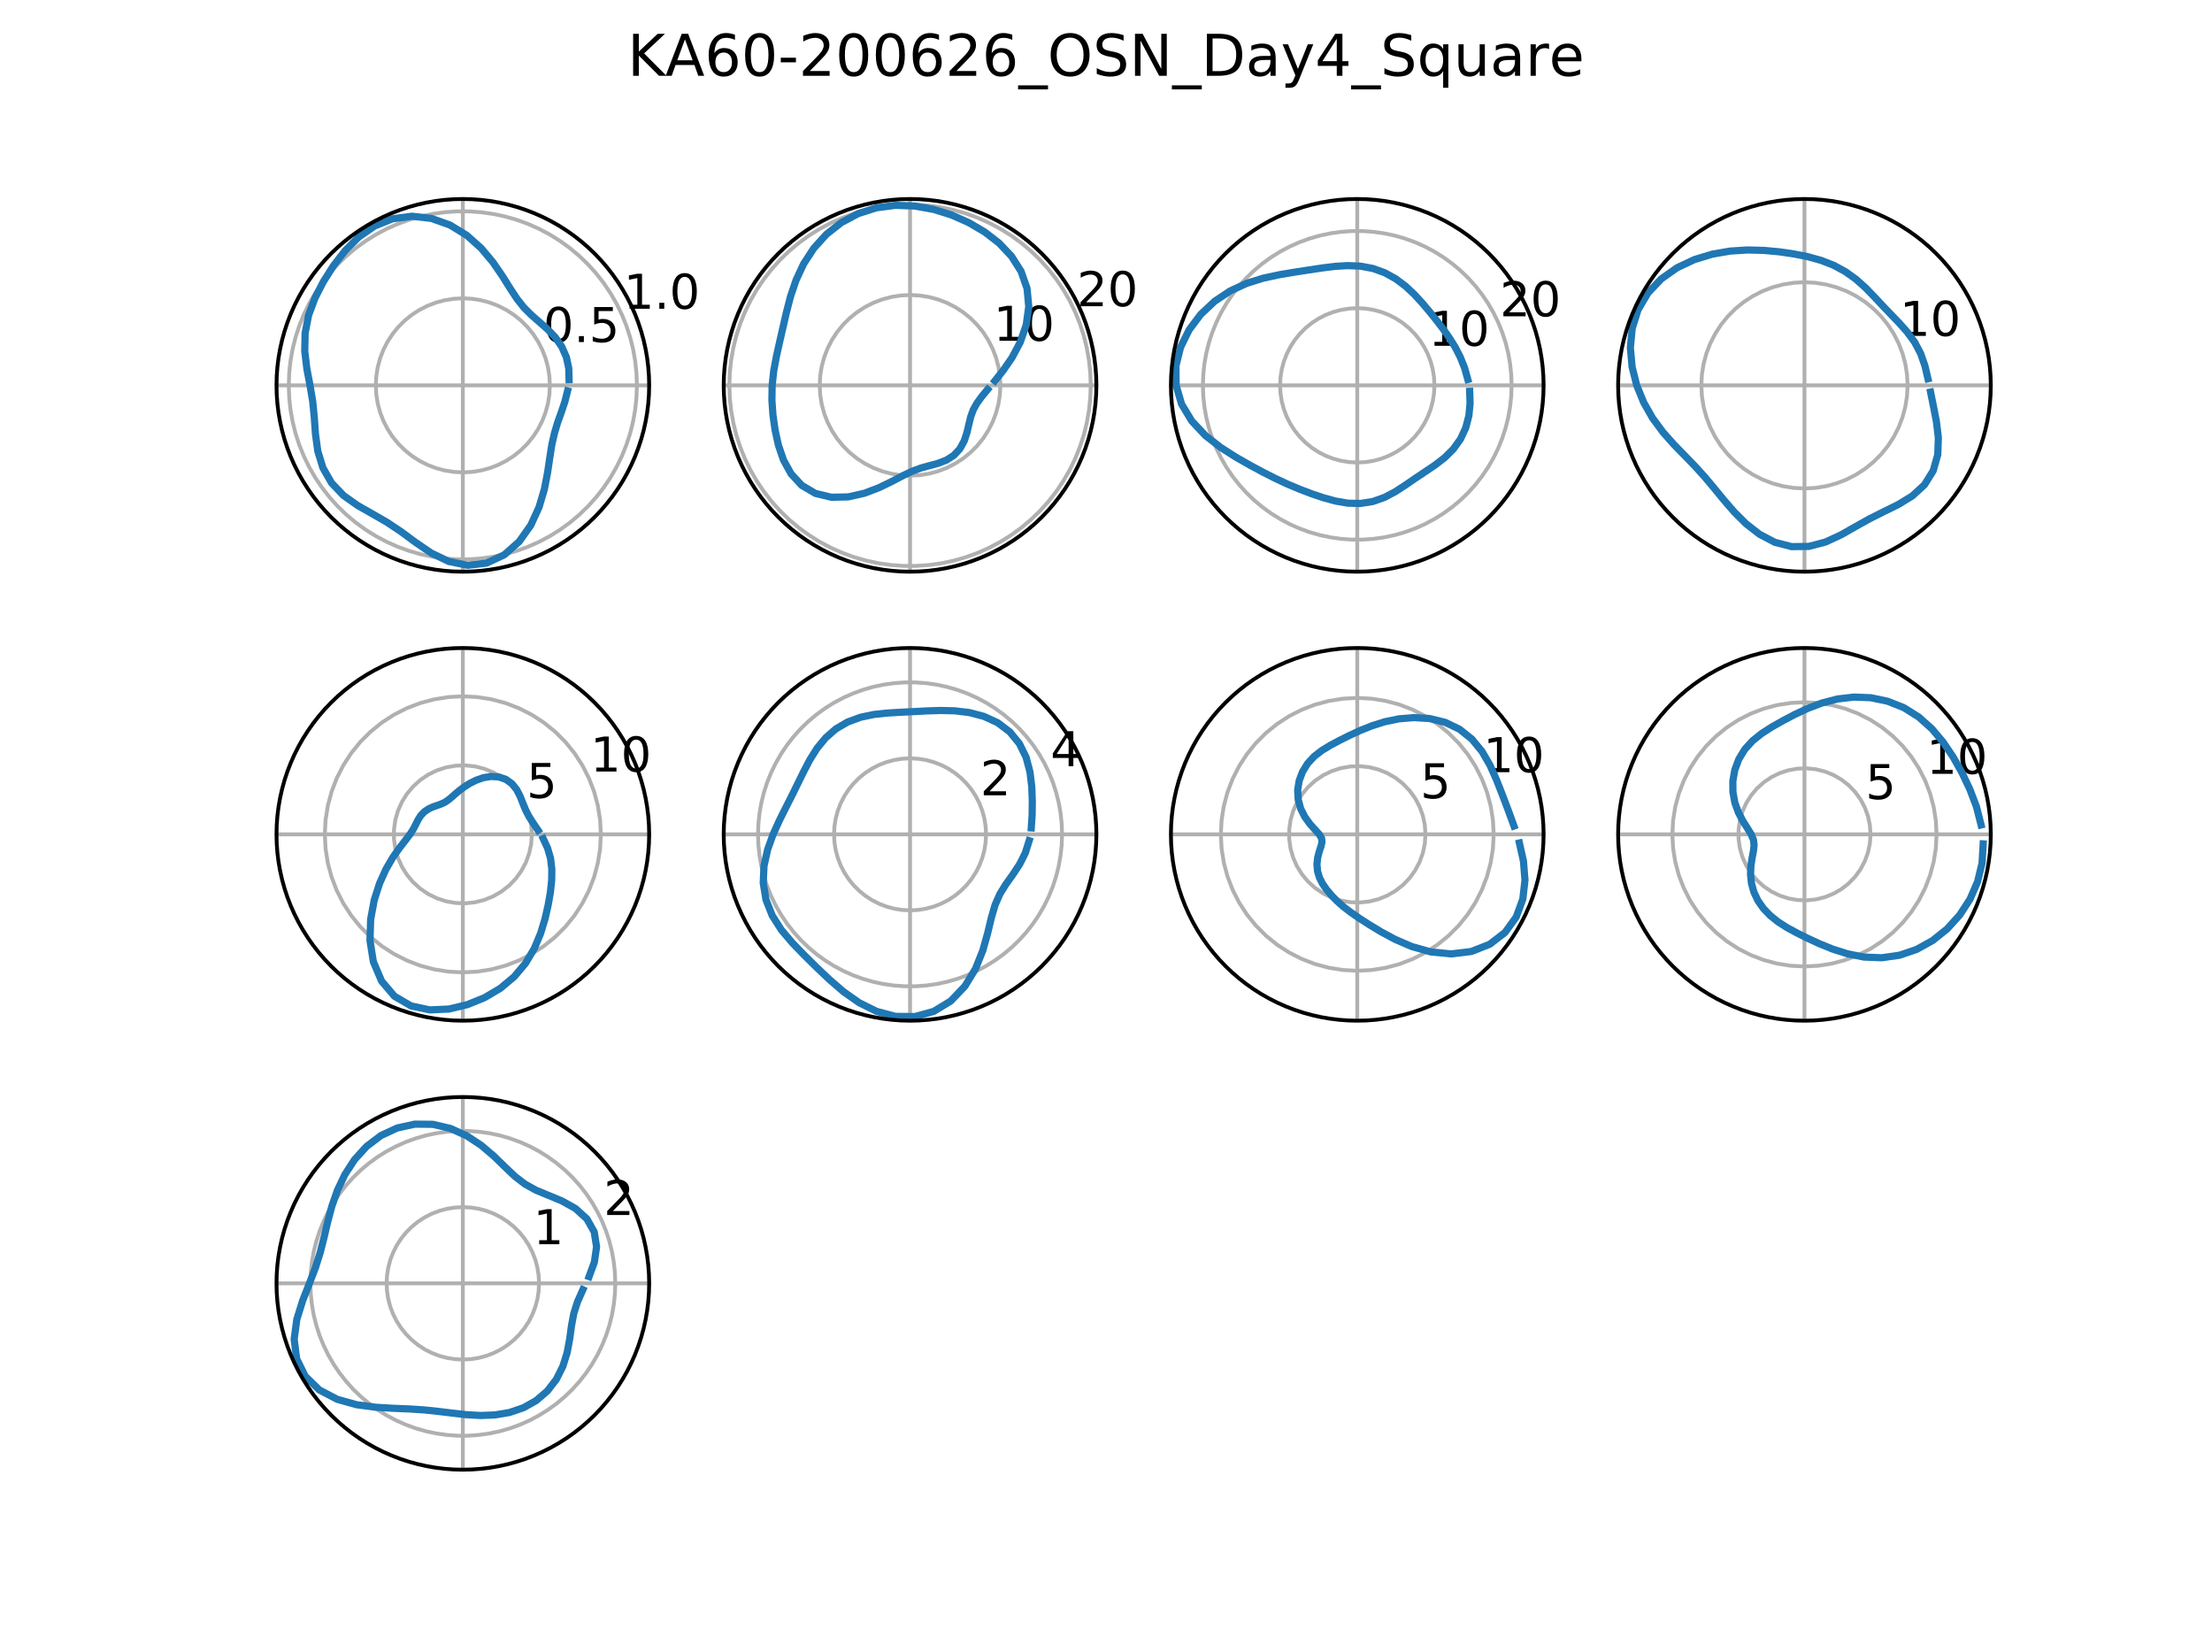 <?xml version="1.0" encoding="utf-8" standalone="no"?>
<!DOCTYPE svg PUBLIC "-//W3C//DTD SVG 1.1//EN"
  "http://www.w3.org/Graphics/SVG/1.1/DTD/svg11.dtd">
<!-- Created with matplotlib (http://matplotlib.org/) -->
<svg height="344.16pt" version="1.1" viewBox="0 0 460.8 344.16" width="460.8pt" xmlns="http://www.w3.org/2000/svg" xmlns:xlink="http://www.w3.org/1999/xlink">
 <defs>
  <style type="text/css">
*{stroke-linecap:butt;stroke-linejoin:round;}
  </style>
 </defs>
 <g id="figure_1">
  <g id="patch_1">
   <path d="M 0 344.16 
L 460.8 344.16 
L 460.8 0 
L 0 0 
z
" style="fill:#ffffff;"/>
  </g>
  <g id="axes_1">
   <g id="patch_2">
    <path d="M 135.235 80.27 
C 135.235 75.173 134.231 70.125 132.28 65.415 
C 130.329 60.706 127.47 56.427 123.865 52.822 
C 120.261 49.218 115.982 46.358 111.272 44.408 
C 106.563 42.457 101.515 41.453 96.417 41.453 
C 91.32 41.453 86.272 42.457 81.563 44.408 
C 76.853 46.358 72.574 49.218 68.969 52.822 
C 65.365 56.427 62.506 60.706 60.555 65.415 
C 58.604 70.125 57.6 75.173 57.6 80.27 
C 57.6 85.368 58.604 90.416 60.555 95.125 
C 62.506 99.834 65.365 104.114 68.969 107.718 
C 72.574 111.323 76.853 114.182 81.563 116.133 
C 86.272 118.084 91.32 119.088 96.417 119.088 
C 101.515 119.088 106.563 118.084 111.272 116.133 
C 115.982 114.182 120.261 111.323 123.865 107.718 
C 127.47 104.114 130.329 99.834 132.28 95.125 
C 134.231 90.416 135.235 85.368 135.235 80.27 
M 96.417 80.27 
C 96.417 80.27 96.417 80.27 96.417 80.27 
C 96.417 80.27 96.417 80.27 96.417 80.27 
C 96.417 80.27 96.417 80.27 96.417 80.27 
C 96.417 80.27 96.417 80.27 96.417 80.27 
C 96.417 80.27 96.417 80.27 96.417 80.27 
C 96.417 80.27 96.417 80.27 96.417 80.27 
C 96.417 80.27 96.417 80.27 96.417 80.27 
C 96.417 80.27 96.417 80.27 96.417 80.27 
C 96.417 80.27 96.417 80.27 96.417 80.27 
C 96.417 80.27 96.417 80.27 96.417 80.27 
C 96.417 80.27 96.417 80.27 96.417 80.27 
C 96.417 80.27 96.417 80.27 96.417 80.27 
C 96.417 80.27 96.417 80.27 96.417 80.27 
C 96.417 80.27 96.417 80.27 96.417 80.27 
C 96.417 80.27 96.417 80.27 96.417 80.27 
C 96.417 80.27 96.417 80.27 96.417 80.27 
M 135.235 80.27 
z
" style="fill:#ffffff;"/>
   </g>
   <g id="matplotlib.axis_1">
    <g id="xtick_1">
     <g id="line2d_1">
      <path clip-path="url(#p5e4ac34607)" d="M 96.417 80.27 
L 135.235 80.27 
" style="fill:none;stroke:#b0b0b0;stroke-linecap:square;stroke-width:0.8;"/>
     </g>
    </g>
    <g id="xtick_2">
     <g id="line2d_2">
      <path clip-path="url(#p5e4ac34607)" d="M 96.417 80.27 
L 96.417 41.453 
" style="fill:none;stroke:#b0b0b0;stroke-linecap:square;stroke-width:0.8;"/>
     </g>
    </g>
    <g id="xtick_3">
     <g id="line2d_3">
      <path clip-path="url(#p5e4ac34607)" d="M 96.417 80.27 
L 57.6 80.27 
" style="fill:none;stroke:#b0b0b0;stroke-linecap:square;stroke-width:0.8;"/>
     </g>
    </g>
    <g id="xtick_4">
     <g id="line2d_4">
      <path clip-path="url(#p5e4ac34607)" d="M 96.417 80.27 
L 96.417 119.088 
" style="fill:none;stroke:#b0b0b0;stroke-linecap:square;stroke-width:0.8;"/>
     </g>
    </g>
   </g>
   <g id="matplotlib.axis_2">
    <g id="ytick_1">
     <g id="line2d_5">
      <path clip-path="url(#p5e4ac34607)" d="M 114.547 80.27 
L 114.448 78.375 
L 114.151 76.501 
L 113.66 74.668 
L 112.98 72.896 
L 112.118 71.205 
L 111.085 69.614 
L 109.89 68.139 
L 108.549 66.797 
L 107.074 65.603 
L 105.482 64.569 
L 103.791 63.708 
L 102.02 63.028 
L 100.187 62.537 
L 98.312 62.24 
L 96.417 62.141 
L 94.522 62.24 
L 92.648 62.537 
L 90.815 63.028 
L 89.043 63.708 
L 87.353 64.569 
L 85.761 65.603 
L 84.286 66.797 
L 82.944 68.139 
L 81.75 69.614 
L 80.717 71.205 
L 79.855 72.896 
L 79.175 74.668 
L 78.684 76.501 
L 78.387 78.375 
L 78.288 80.27 
L 78.387 82.165 
L 78.684 84.04 
L 79.175 85.873 
L 79.855 87.644 
L 80.717 89.335 
L 81.75 90.927 
L 82.944 92.401 
L 84.286 93.743 
L 85.761 94.938 
L 87.353 95.971 
L 89.043 96.833 
L 90.815 97.513 
L 92.648 98.004 
L 94.522 98.301 
L 96.417 98.4 
L 98.312 98.301 
L 100.187 98.004 
L 102.02 97.513 
L 103.791 96.833 
L 105.482 95.971 
L 107.074 94.938 
L 108.549 93.743 
L 109.89 92.401 
L 111.085 90.927 
L 112.118 89.335 
L 112.98 87.644 
L 113.66 85.873 
L 114.151 84.04 
L 114.448 82.165 
L 114.547 80.27 
L 114.547 80.27 
" style="fill:none;stroke:#b0b0b0;stroke-linecap:square;stroke-width:0.8;"/>
     </g>
     <g id="text_1">
      <!-- 0.5 -->
      <defs>
       <path d="M 31.781 66.406 
Q 24.172 66.406 20.328 58.906 
Q 16.5 51.422 16.5 36.375 
Q 16.5 21.391 20.328 13.891 
Q 24.172 6.391 31.781 6.391 
Q 39.453 6.391 43.281 13.891 
Q 47.125 21.391 47.125 36.375 
Q 47.125 51.422 43.281 58.906 
Q 39.453 66.406 31.781 66.406 
z
M 31.781 74.219 
Q 44.047 74.219 50.516 64.516 
Q 56.984 54.828 56.984 36.375 
Q 56.984 17.969 50.516 8.266 
Q 44.047 -1.422 31.781 -1.422 
Q 19.531 -1.422 13.062 8.266 
Q 6.594 17.969 6.594 36.375 
Q 6.594 54.828 13.062 64.516 
Q 19.531 74.219 31.781 74.219 
z
" id="DejaVuSans-30"/>
       <path d="M 10.688 12.406 
L 21 12.406 
L 21 0 
L 10.688 0 
z
" id="DejaVuSans-2e"/>
       <path d="M 10.797 72.906 
L 49.516 72.906 
L 49.516 64.594 
L 19.828 64.594 
L 19.828 46.734 
Q 21.969 47.469 24.109 47.828 
Q 26.266 48.188 28.422 48.188 
Q 40.625 48.188 47.75 41.5 
Q 54.891 34.812 54.891 23.391 
Q 54.891 11.625 47.562 5.094 
Q 40.234 -1.422 26.906 -1.422 
Q 22.312 -1.422 17.547 -0.641 
Q 12.797 0.141 7.719 1.703 
L 7.719 11.625 
Q 12.109 9.234 16.797 8.062 
Q 21.484 6.891 26.703 6.891 
Q 35.156 6.891 40.078 11.328 
Q 45.016 15.766 45.016 23.391 
Q 45.016 31 40.078 35.438 
Q 35.156 39.891 26.703 39.891 
Q 22.75 39.891 18.812 39.016 
Q 14.891 38.141 10.797 36.281 
z
" id="DejaVuSans-35"/>
      </defs>
      <g transform="translate(113.167 71.253)scale(0.1 -0.1)">
       <use xlink:href="#DejaVuSans-30"/>
       <use x="63.623" xlink:href="#DejaVuSans-2e"/>
       <use x="95.41" xlink:href="#DejaVuSans-35"/>
      </g>
     </g>
    </g>
    <g id="ytick_2">
     <g id="line2d_6">
      <path clip-path="url(#p5e4ac34607)" d="M 132.677 80.27 
L 132.589 77.741 
L 132.324 75.224 
L 131.884 72.731 
L 131.272 70.276 
L 130.49 67.869 
L 129.542 65.522 
L 128.433 63.247 
L 127.167 61.056 
L 125.752 58.957 
L 124.194 56.963 
L 122.5 55.082 
L 120.68 53.324 
L 118.741 51.697 
L 116.693 50.21 
L 114.547 48.869 
L 112.312 47.68 
L 110 46.651 
L 107.622 45.785 
L 105.189 45.088 
L 102.714 44.562 
L 100.208 44.209 
L 97.683 44.033 
L 95.152 44.033 
L 92.627 44.209 
L 90.121 44.562 
L 87.645 45.088 
L 85.213 45.785 
L 82.834 46.651 
L 80.522 47.68 
L 78.288 48.869 
L 76.141 50.21 
L 74.094 51.697 
L 72.155 53.324 
L 70.335 55.082 
L 68.641 56.963 
L 67.083 58.957 
L 65.668 61.056 
L 64.402 63.247 
L 63.293 65.522 
L 62.345 67.869 
L 61.563 70.276 
L 60.95 72.731 
L 60.511 75.224 
L 60.246 77.741 
L 60.158 80.27 
L 60.246 82.8 
L 60.511 85.317 
L 60.95 87.809 
L 61.563 90.265 
L 62.345 92.672 
L 63.293 95.018 
L 64.402 97.293 
L 65.668 99.485 
L 67.083 101.583 
L 68.641 103.577 
L 70.335 105.458 
L 72.155 107.216 
L 74.094 108.843 
L 76.141 110.331 
L 78.288 111.672 
L 80.522 112.86 
L 82.834 113.889 
L 85.213 114.755 
L 87.645 115.453 
L 90.121 115.979 
L 92.627 116.331 
L 95.152 116.508 
L 97.683 116.508 
L 100.208 116.331 
L 102.714 115.979 
L 105.189 115.453 
L 107.622 114.755 
L 110 113.889 
L 112.312 112.86 
L 114.547 111.672 
L 116.693 110.331 
L 118.741 108.843 
L 120.68 107.216 
L 122.5 105.458 
L 124.194 103.577 
L 125.752 101.583 
L 127.167 99.485 
L 128.433 97.293 
L 129.542 95.018 
L 130.49 92.672 
L 131.272 90.265 
L 131.884 87.809 
L 132.324 85.317 
L 132.589 82.8 
L 132.677 80.27 
L 132.677 80.27 
" style="fill:none;stroke:#b0b0b0;stroke-linecap:square;stroke-width:0.8;"/>
     </g>
     <g id="text_2">
      <!-- 1.0 -->
      <defs>
       <path d="M 12.406 8.297 
L 28.516 8.297 
L 28.516 63.922 
L 10.984 60.406 
L 10.984 69.391 
L 28.422 72.906 
L 38.281 72.906 
L 38.281 8.297 
L 54.391 8.297 
L 54.391 0 
L 12.406 0 
z
" id="DejaVuSans-31"/>
      </defs>
      <g transform="translate(129.917 64.315)scale(0.1 -0.1)">
       <use xlink:href="#DejaVuSans-31"/>
       <use x="63.623" xlink:href="#DejaVuSans-2e"/>
       <use x="95.41" xlink:href="#DejaVuSans-30"/>
      </g>
     </g>
    </g>
   </g>
   <g id="line2d_7">
    <path clip-path="url(#p5e4ac34607)" d="M 118.545 79.091 
L 118.483 76.715 
L 117.983 74.389 
L 117.02 72.214 
L 115.669 70.267 
L 114.052 68.572 
L 112.348 67.063 
L 110.69 65.613 
L 109.138 64.067 
L 107.696 62.245 
L 106.252 60.046 
L 104.64 57.468 
L 102.683 54.623 
L 100.242 51.709 
L 97.249 49.031 
L 93.745 46.882 
L 89.861 45.497 
L 85.795 45.043 
L 81.775 45.575 
L 78.032 47.079 
L 74.72 49.38 
L 71.879 52.227 
L 69.451 55.376 
L 67.36 58.682 
L 65.604 62.114 
L 64.279 65.687 
L 63.56 69.4 
L 63.486 73.148 
L 63.921 76.796 
L 64.579 80.27 
L 65.143 83.613 
L 65.472 86.963 
L 65.719 90.426 
L 66.204 93.98 
L 67.266 97.448 
L 69.06 100.595 
L 71.56 103.218 
L 74.511 105.305 
L 77.6 107.059 
L 80.618 108.793 
L 83.554 110.751 
L 86.557 112.972 
L 89.831 115.199 
L 93.481 116.956 
L 97.416 117.758 
L 101.375 117.292 
L 105.042 115.573 
L 108.155 112.819 
L 110.577 109.39 
L 112.295 105.646 
L 113.403 101.905 
L 114.078 98.407 
L 114.539 95.294 
L 114.967 92.576 
L 115.514 90.193 
L 116.17 87.994 
L 116.936 85.866 
L 117.665 83.694 
L 118.235 81.433 
" style="fill:none;stroke:#1f77b4;stroke-linecap:square;stroke-width:1.5;"/>
   </g>
   <g id="patch_3">
    <path d="M 135.235 80.27 
C 135.235 75.173 134.231 70.125 132.28 65.415 
C 130.329 60.706 127.47 56.427 123.865 52.822 
C 120.261 49.218 115.982 46.358 111.272 44.408 
C 106.563 42.457 101.515 41.453 96.417 41.453 
C 91.32 41.453 86.272 42.457 81.563 44.408 
C 76.853 46.358 72.574 49.218 68.969 52.822 
C 65.365 56.427 62.506 60.706 60.555 65.415 
C 58.604 70.125 57.6 75.173 57.6 80.27 
C 57.6 85.368 58.604 90.416 60.555 95.125 
C 62.506 99.834 65.365 104.114 68.969 107.718 
C 72.574 111.323 76.853 114.182 81.563 116.133 
C 86.272 118.084 91.32 119.088 96.417 119.088 
C 101.515 119.088 106.563 118.084 111.272 116.133 
C 115.982 114.182 120.261 111.323 123.865 107.718 
C 127.47 104.114 130.329 99.834 132.28 95.125 
C 134.231 90.416 135.235 85.368 135.235 80.27 
" style="fill:none;stroke:#000000;stroke-linecap:square;stroke-linejoin:miter;stroke-width:0.8;"/>
   </g>
  </g>
  <g id="axes_2">
   <g id="patch_4">
    <path d="M 228.397 80.27 
C 228.397 75.173 227.392 70.125 225.442 65.415 
C 223.491 60.706 220.632 56.427 217.027 52.822 
C 213.423 49.218 209.143 46.358 204.434 44.408 
C 199.724 42.457 194.677 41.453 189.579 41.453 
C 184.482 41.453 179.434 42.457 174.724 44.408 
C 170.015 46.358 165.736 49.218 162.131 52.822 
C 158.527 56.427 155.667 60.706 153.717 65.415 
C 151.766 70.125 150.762 75.173 150.762 80.27 
C 150.762 85.368 151.766 90.416 153.717 95.125 
C 155.667 99.834 158.527 104.114 162.131 107.718 
C 165.736 111.323 170.015 114.182 174.724 116.133 
C 179.434 118.084 184.482 119.088 189.579 119.088 
C 194.677 119.088 199.724 118.084 204.434 116.133 
C 209.143 114.182 213.423 111.323 217.027 107.718 
C 220.632 104.114 223.491 99.834 225.442 95.125 
C 227.392 90.416 228.397 85.368 228.397 80.27 
M 189.579 80.27 
C 189.579 80.27 189.579 80.27 189.579 80.27 
C 189.579 80.27 189.579 80.27 189.579 80.27 
C 189.579 80.27 189.579 80.27 189.579 80.27 
C 189.579 80.27 189.579 80.27 189.579 80.27 
C 189.579 80.27 189.579 80.27 189.579 80.27 
C 189.579 80.27 189.579 80.27 189.579 80.27 
C 189.579 80.27 189.579 80.27 189.579 80.27 
C 189.579 80.27 189.579 80.27 189.579 80.27 
C 189.579 80.27 189.579 80.27 189.579 80.27 
C 189.579 80.27 189.579 80.27 189.579 80.27 
C 189.579 80.27 189.579 80.27 189.579 80.27 
C 189.579 80.27 189.579 80.27 189.579 80.27 
C 189.579 80.27 189.579 80.27 189.579 80.27 
C 189.579 80.27 189.579 80.27 189.579 80.27 
C 189.579 80.27 189.579 80.27 189.579 80.27 
C 189.579 80.27 189.579 80.27 189.579 80.27 
M 228.397 80.27 
z
" style="fill:#ffffff;"/>
   </g>
   <g id="matplotlib.axis_3">
    <g id="xtick_5">
     <g id="line2d_8">
      <path clip-path="url(#p320724f284)" d="M 189.579 80.27 
L 228.397 80.27 
" style="fill:none;stroke:#b0b0b0;stroke-linecap:square;stroke-width:0.8;"/>
     </g>
    </g>
    <g id="xtick_6">
     <g id="line2d_9">
      <path clip-path="url(#p320724f284)" d="M 189.579 80.27 
L 189.579 41.453 
" style="fill:none;stroke:#b0b0b0;stroke-linecap:square;stroke-width:0.8;"/>
     </g>
    </g>
    <g id="xtick_7">
     <g id="line2d_10">
      <path clip-path="url(#p320724f284)" d="M 189.579 80.27 
L 150.762 80.27 
" style="fill:none;stroke:#b0b0b0;stroke-linecap:square;stroke-width:0.8;"/>
     </g>
    </g>
    <g id="xtick_8">
     <g id="line2d_11">
      <path clip-path="url(#p320724f284)" d="M 189.579 80.27 
L 189.579 119.088 
" style="fill:none;stroke:#b0b0b0;stroke-linecap:square;stroke-width:0.8;"/>
     </g>
    </g>
   </g>
   <g id="matplotlib.axis_4">
    <g id="ytick_3">
     <g id="line2d_12">
      <path clip-path="url(#p320724f284)" d="M 208.398 80.27 
L 208.294 78.303 
L 207.986 76.358 
L 207.477 74.455 
L 206.771 72.616 
L 205.876 70.861 
L 204.804 69.209 
L 203.564 67.678 
L 202.171 66.285 
L 200.64 65.046 
L 198.988 63.973 
L 197.233 63.079 
L 195.394 62.373 
L 193.492 61.863 
L 191.546 61.555 
L 189.579 61.452 
L 187.612 61.555 
L 185.667 61.863 
L 183.764 62.373 
L 181.925 63.079 
L 180.17 63.973 
L 178.518 65.046 
L 176.987 66.285 
L 175.594 67.678 
L 174.355 69.209 
L 173.282 70.861 
L 172.388 72.616 
L 171.682 74.455 
L 171.172 76.358 
L 170.864 78.303 
L 170.761 80.27 
L 170.864 82.237 
L 171.172 84.183 
L 171.682 86.085 
L 172.388 87.924 
L 173.282 89.679 
L 174.355 91.331 
L 175.594 92.862 
L 176.987 94.255 
L 178.518 95.495 
L 180.17 96.567 
L 181.925 97.462 
L 183.764 98.168 
L 185.667 98.677 
L 187.612 98.986 
L 189.579 99.089 
L 191.546 98.986 
L 193.492 98.677 
L 195.394 98.168 
L 197.233 97.462 
L 198.988 96.567 
L 200.64 95.495 
L 202.171 94.255 
L 203.564 92.862 
L 204.804 91.331 
L 205.876 89.679 
L 206.771 87.924 
L 207.477 86.085 
L 207.986 84.183 
L 208.294 82.237 
L 208.398 80.27 
L 208.398 80.27 
" style="fill:none;stroke:#b0b0b0;stroke-linecap:square;stroke-width:0.8;"/>
     </g>
     <g id="text_3">
      <!-- 10 -->
      <g transform="translate(206.965 70.989)scale(0.1 -0.1)">
       <use xlink:href="#DejaVuSans-31"/>
       <use x="63.623" xlink:href="#DejaVuSans-30"/>
      </g>
     </g>
    </g>
    <g id="ytick_4">
     <g id="line2d_13">
      <path clip-path="url(#p320724f284)" d="M 227.216 80.27 
L 227.124 77.645 
L 226.85 75.032 
L 226.394 72.445 
L 225.758 69.896 
L 224.946 67.398 
L 223.962 64.962 
L 222.81 62.601 
L 221.497 60.326 
L 220.028 58.148 
L 218.411 56.078 
L 216.653 54.126 
L 214.763 52.301 
L 212.751 50.612 
L 210.625 49.068 
L 208.398 47.676 
L 206.078 46.442 
L 203.678 45.374 
L 201.21 44.475 
L 198.684 43.751 
L 196.115 43.205 
L 193.513 42.84 
L 190.893 42.656 
L 188.266 42.656 
L 185.645 42.84 
L 183.044 43.205 
L 180.474 43.751 
L 177.949 44.475 
L 175.48 45.374 
L 173.08 46.442 
L 170.761 47.676 
L 168.533 49.068 
L 166.408 50.612 
L 164.395 52.301 
L 162.505 54.126 
L 160.748 56.078 
L 159.13 58.148 
L 157.661 60.326 
L 156.348 62.601 
L 155.196 64.962 
L 154.212 67.398 
L 153.4 69.896 
L 152.765 72.445 
L 152.309 75.032 
L 152.034 77.645 
L 151.942 80.27 
L 152.034 82.896 
L 152.309 85.508 
L 152.765 88.095 
L 153.4 90.644 
L 154.212 93.143 
L 155.196 95.579 
L 156.348 97.94 
L 157.661 100.215 
L 159.13 102.393 
L 160.748 104.463 
L 162.505 106.415 
L 164.395 108.24 
L 166.408 109.929 
L 168.533 111.473 
L 170.761 112.865 
L 173.08 114.098 
L 175.48 115.167 
L 177.949 116.065 
L 180.474 116.789 
L 183.044 117.335 
L 185.645 117.701 
L 188.266 117.884 
L 190.893 117.884 
L 193.513 117.701 
L 196.115 117.335 
L 198.684 116.789 
L 201.21 116.065 
L 203.678 115.167 
L 206.078 114.098 
L 208.398 112.865 
L 210.625 111.473 
L 212.751 109.929 
L 214.763 108.24 
L 216.653 106.415 
L 218.411 104.463 
L 220.028 102.393 
L 221.497 100.215 
L 222.81 97.94 
L 223.962 95.579 
L 224.946 93.143 
L 225.758 90.644 
L 226.394 88.095 
L 226.85 85.508 
L 227.124 82.896 
L 227.216 80.27 
L 227.216 80.27 
" style="fill:none;stroke:#b0b0b0;stroke-linecap:square;stroke-width:0.8;"/>
     </g>
     <g id="text_4">
      <!-- 20 -->
      <defs>
       <path d="M 19.188 8.297 
L 53.609 8.297 
L 53.609 0 
L 7.328 0 
L 7.328 8.297 
Q 12.938 14.109 22.625 23.891 
Q 32.328 33.688 34.812 36.531 
Q 39.547 41.844 41.422 45.531 
Q 43.312 49.219 43.312 52.781 
Q 43.312 58.594 39.234 62.25 
Q 35.156 65.922 28.609 65.922 
Q 23.969 65.922 18.812 64.312 
Q 13.672 62.703 7.812 59.422 
L 7.812 69.391 
Q 13.766 71.781 18.938 73 
Q 24.125 74.219 28.422 74.219 
Q 39.75 74.219 46.484 68.547 
Q 53.219 62.891 53.219 53.422 
Q 53.219 48.922 51.531 44.891 
Q 49.859 40.875 45.406 35.406 
Q 44.188 33.984 37.641 27.219 
Q 31.109 20.453 19.188 8.297 
z
" id="DejaVuSans-32"/>
      </defs>
      <g transform="translate(224.351 63.788)scale(0.1 -0.1)">
       <use xlink:href="#DejaVuSans-32"/>
       <use x="63.623" xlink:href="#DejaVuSans-30"/>
      </g>
     </g>
    </g>
   </g>
   <g id="line2d_14">
    <path clip-path="url(#p320724f284)" d="M 207.259 79.328 
L 209.002 77.141 
L 210.835 74.474 
L 212.527 71.298 
L 213.779 67.695 
L 214.307 63.866 
L 213.949 60.066 
L 212.705 56.52 
L 210.703 53.365 
L 208.121 50.637 
L 205.117 48.316 
L 201.804 46.37 
L 198.246 44.794 
L 194.487 43.622 
L 190.574 42.919 
L 186.577 42.769 
L 182.605 43.281 
L 178.789 44.486 
L 175.267 46.359 
L 172.154 48.813 
L 169.525 51.72 
L 167.42 54.946 
L 165.835 58.351 
L 164.678 61.77 
L 163.819 65.092 
L 163.094 68.252 
L 162.399 71.279 
L 161.739 74.249 
L 161.183 77.235 
L 160.854 80.27 
L 160.802 83.346 
L 161.019 86.447 
L 161.462 89.572 
L 162.152 92.716 
L 163.205 95.811 
L 164.787 98.689 
L 167.01 101.105 
L 169.875 102.789 
L 173.204 103.583 
L 176.708 103.507 
L 180.096 102.739 
L 183.157 101.568 
L 185.807 100.278 
L 188.073 99.091 
L 190.055 98.152 
L 191.883 97.478 
L 193.663 96.988 
L 195.436 96.512 
L 197.153 95.846 
L 198.704 94.854 
L 199.96 93.493 
L 200.858 91.853 
L 201.436 90.1 
L 201.832 88.398 
L 202.213 86.835 
L 202.729 85.412 
L 203.469 84.058 
L 204.465 82.669 
L 205.733 81.131 
" style="fill:none;stroke:#1f77b4;stroke-linecap:square;stroke-width:1.5;"/>
   </g>
   <g id="patch_5">
    <path d="M 228.397 80.27 
C 228.397 75.173 227.392 70.125 225.442 65.415 
C 223.491 60.706 220.632 56.427 217.027 52.822 
C 213.423 49.218 209.143 46.358 204.434 44.408 
C 199.724 42.457 194.677 41.453 189.579 41.453 
C 184.482 41.453 179.434 42.457 174.724 44.408 
C 170.015 46.358 165.736 49.218 162.131 52.822 
C 158.527 56.427 155.667 60.706 153.717 65.415 
C 151.766 70.125 150.762 75.173 150.762 80.27 
C 150.762 85.368 151.766 90.416 153.717 95.125 
C 155.667 99.834 158.527 104.114 162.131 107.718 
C 165.736 111.323 170.015 114.182 174.724 116.133 
C 179.434 118.084 184.482 119.088 189.579 119.088 
C 194.677 119.088 199.724 118.084 204.434 116.133 
C 209.143 114.182 213.423 111.323 217.027 107.718 
C 220.632 104.114 223.491 99.834 225.442 95.125 
C 227.392 90.416 228.397 85.368 228.397 80.27 
" style="fill:none;stroke:#000000;stroke-linecap:square;stroke-linejoin:miter;stroke-width:0.8;"/>
   </g>
  </g>
  <g id="axes_3">
   <g id="patch_6">
    <path d="M 321.558 80.27 
C 321.558 75.173 320.554 70.125 318.603 65.415 
C 316.653 60.706 313.793 56.427 310.189 52.822 
C 306.584 49.218 302.305 46.358 297.596 44.408 
C 292.886 42.457 287.838 41.453 282.741 41.453 
C 277.643 41.453 272.596 42.457 267.886 44.408 
C 263.177 46.358 258.897 49.218 255.293 52.822 
C 251.688 56.427 248.829 60.706 246.878 65.415 
C 244.928 70.125 243.923 75.173 243.923 80.27 
C 243.923 85.368 244.928 90.416 246.878 95.125 
C 248.829 99.834 251.688 104.114 255.293 107.718 
C 258.897 111.323 263.177 114.182 267.886 116.133 
C 272.596 118.084 277.643 119.088 282.741 119.088 
C 287.838 119.088 292.886 118.084 297.596 116.133 
C 302.305 114.182 306.584 111.323 310.189 107.718 
C 313.793 104.114 316.653 99.834 318.603 95.125 
C 320.554 90.416 321.558 85.368 321.558 80.27 
M 282.741 80.27 
C 282.741 80.27 282.741 80.27 282.741 80.27 
C 282.741 80.27 282.741 80.27 282.741 80.27 
C 282.741 80.27 282.741 80.27 282.741 80.27 
C 282.741 80.27 282.741 80.27 282.741 80.27 
C 282.741 80.27 282.741 80.27 282.741 80.27 
C 282.741 80.27 282.741 80.27 282.741 80.27 
C 282.741 80.27 282.741 80.27 282.741 80.27 
C 282.741 80.27 282.741 80.27 282.741 80.27 
C 282.741 80.27 282.741 80.27 282.741 80.27 
C 282.741 80.27 282.741 80.27 282.741 80.27 
C 282.741 80.27 282.741 80.27 282.741 80.27 
C 282.741 80.27 282.741 80.27 282.741 80.27 
C 282.741 80.27 282.741 80.27 282.741 80.27 
C 282.741 80.27 282.741 80.27 282.741 80.27 
C 282.741 80.27 282.741 80.27 282.741 80.27 
C 282.741 80.27 282.741 80.27 282.741 80.27 
M 321.558 80.27 
z
" style="fill:#ffffff;"/>
   </g>
   <g id="matplotlib.axis_5">
    <g id="xtick_9">
     <g id="line2d_15">
      <path clip-path="url(#p598003e67c)" d="M 282.741 80.27 
L 321.558 80.27 
" style="fill:none;stroke:#b0b0b0;stroke-linecap:square;stroke-width:0.8;"/>
     </g>
    </g>
    <g id="xtick_10">
     <g id="line2d_16">
      <path clip-path="url(#p598003e67c)" d="M 282.741 80.27 
L 282.741 41.453 
" style="fill:none;stroke:#b0b0b0;stroke-linecap:square;stroke-width:0.8;"/>
     </g>
    </g>
    <g id="xtick_11">
     <g id="line2d_17">
      <path clip-path="url(#p598003e67c)" d="M 282.741 80.27 
L 243.923 80.27 
" style="fill:none;stroke:#b0b0b0;stroke-linecap:square;stroke-width:0.8;"/>
     </g>
    </g>
    <g id="xtick_12">
     <g id="line2d_18">
      <path clip-path="url(#p598003e67c)" d="M 282.741 80.27 
L 282.741 119.088 
" style="fill:none;stroke:#b0b0b0;stroke-linecap:square;stroke-width:0.8;"/>
     </g>
    </g>
   </g>
   <g id="matplotlib.axis_6">
    <g id="ytick_5">
     <g id="line2d_19">
      <path clip-path="url(#p598003e67c)" d="M 298.818 80.27 
L 298.73 78.59 
L 298.467 76.928 
L 298.031 75.302 
L 297.428 73.731 
L 296.664 72.232 
L 295.748 70.82 
L 294.689 69.513 
L 293.499 68.323 
L 292.191 67.264 
L 290.779 66.347 
L 289.28 65.583 
L 287.709 64.98 
L 286.084 64.544 
L 284.421 64.281 
L 282.741 64.193 
L 281.06 64.281 
L 279.398 64.544 
L 277.773 64.98 
L 276.202 65.583 
L 274.702 66.347 
L 273.291 67.264 
L 271.983 68.323 
L 270.793 69.513 
L 269.734 70.82 
L 268.818 72.232 
L 268.054 73.731 
L 267.451 75.302 
L 267.015 76.928 
L 266.752 78.59 
L 266.664 80.27 
L 266.752 81.951 
L 267.015 83.613 
L 267.451 85.238 
L 268.054 86.809 
L 268.818 88.309 
L 269.734 89.72 
L 270.793 91.028 
L 271.983 92.218 
L 273.291 93.277 
L 274.702 94.194 
L 276.202 94.958 
L 277.773 95.561 
L 279.398 95.996 
L 281.06 96.259 
L 282.741 96.347 
L 284.421 96.259 
L 286.084 95.996 
L 287.709 95.561 
L 289.28 94.958 
L 290.779 94.194 
L 292.191 93.277 
L 293.499 92.218 
L 294.689 91.028 
L 295.748 89.72 
L 296.664 88.309 
L 297.428 86.809 
L 298.031 85.238 
L 298.467 83.613 
L 298.73 81.951 
L 298.818 80.27 
L 298.818 80.27 
" style="fill:none;stroke:#b0b0b0;stroke-linecap:square;stroke-width:0.8;"/>
     </g>
     <g id="text_5">
      <!-- 10 -->
      <g transform="translate(297.594 72.038)scale(0.1 -0.1)">
       <use xlink:href="#DejaVuSans-31"/>
       <use x="63.623" xlink:href="#DejaVuSans-30"/>
      </g>
     </g>
    </g>
    <g id="ytick_6">
     <g id="line2d_20">
      <path clip-path="url(#p598003e67c)" d="M 314.895 80.27 
L 314.817 78.027 
L 314.582 75.795 
L 314.193 73.585 
L 313.65 71.407 
L 312.956 69.273 
L 312.115 67.192 
L 311.132 65.175 
L 310.009 63.231 
L 308.754 61.37 
L 307.373 59.602 
L 305.871 57.934 
L 304.256 56.375 
L 302.537 54.932 
L 300.721 53.613 
L 298.818 52.424 
L 296.836 51.37 
L 294.786 50.457 
L 292.677 49.69 
L 290.52 49.071 
L 288.324 48.604 
L 286.102 48.292 
L 283.863 48.135 
L 281.619 48.135 
L 279.38 48.292 
L 277.157 48.604 
L 274.962 49.071 
L 272.805 49.69 
L 270.696 50.457 
L 268.645 51.37 
L 266.664 52.424 
L 264.76 53.613 
L 262.945 54.932 
L 261.225 56.375 
L 259.611 57.934 
L 258.109 59.602 
L 256.727 61.37 
L 255.472 63.231 
L 254.35 65.175 
L 253.366 67.192 
L 252.526 69.273 
L 251.832 71.407 
L 251.289 73.585 
L 250.899 75.795 
L 250.665 78.027 
L 250.586 80.27 
L 250.665 82.513 
L 250.899 84.745 
L 251.289 86.956 
L 251.832 89.133 
L 252.526 91.268 
L 253.366 93.349 
L 254.35 95.366 
L 255.472 97.309 
L 256.727 99.17 
L 258.109 100.939 
L 259.611 102.607 
L 261.225 104.166 
L 262.945 105.608 
L 264.76 106.927 
L 266.664 108.117 
L 268.645 109.17 
L 270.696 110.083 
L 272.805 110.851 
L 274.962 111.47 
L 277.157 111.936 
L 279.38 112.249 
L 281.619 112.405 
L 283.863 112.405 
L 286.102 112.249 
L 288.324 111.936 
L 290.52 111.47 
L 292.677 110.851 
L 294.786 110.083 
L 296.836 109.17 
L 298.818 108.117 
L 300.721 106.927 
L 302.537 105.608 
L 304.256 104.166 
L 305.871 102.607 
L 307.373 100.939 
L 308.754 99.17 
L 310.009 97.309 
L 311.132 95.366 
L 312.115 93.349 
L 312.956 91.268 
L 313.65 89.133 
L 314.193 86.956 
L 314.582 84.745 
L 314.817 82.513 
L 314.895 80.27 
L 314.895 80.27 
" style="fill:none;stroke:#b0b0b0;stroke-linecap:square;stroke-width:0.8;"/>
     </g>
     <g id="text_6">
      <!-- 20 -->
      <g transform="translate(312.448 65.886)scale(0.1 -0.1)">
       <use xlink:href="#DejaVuSans-32"/>
       <use x="63.623" xlink:href="#DejaVuSans-30"/>
      </g>
     </g>
    </g>
   </g>
   <g id="line2d_21">
    <path clip-path="url(#p598003e67c)" d="M 305.77 79.043 
L 305.11 76.666 
L 304.214 74.414 
L 303.125 72.3 
L 301.891 70.319 
L 300.565 68.446 
L 299.182 66.639 
L 297.745 64.862 
L 296.239 63.078 
L 294.607 61.306 
L 292.79 59.604 
L 290.747 58.07 
L 288.471 56.815 
L 286.001 55.926 
L 283.402 55.439 
L 280.744 55.328 
L 278.068 55.489 
L 275.37 55.826 
L 272.601 56.244 
L 269.681 56.693 
L 266.548 57.217 
L 263.196 57.934 
L 259.715 59.014 
L 256.271 60.604 
L 253.029 62.763 
L 250.141 65.478 
L 247.731 68.689 
L 245.94 72.311 
L 244.97 76.233 
L 245.005 80.27 
L 246.144 84.182 
L 248.283 87.722 
L 251.116 90.732 
L 254.267 93.191 
L 257.407 95.198 
L 260.369 96.891 
L 263.131 98.374 
L 265.742 99.697 
L 268.27 100.872 
L 270.752 101.913 
L 273.211 102.85 
L 275.682 103.682 
L 278.197 104.37 
L 280.776 104.815 
L 283.396 104.877 
L 285.981 104.467 
L 288.441 103.602 
L 290.717 102.389 
L 292.827 101.012 
L 294.849 99.622 
L 296.875 98.273 
L 298.926 96.892 
L 300.931 95.351 
L 302.754 93.546 
L 304.257 91.451 
L 305.34 89.107 
L 305.989 86.61 
L 306.243 84.057 
L 306.158 81.518 
" style="fill:none;stroke:#1f77b4;stroke-linecap:square;stroke-width:1.5;"/>
   </g>
   <g id="patch_7">
    <path d="M 321.558 80.27 
C 321.558 75.173 320.554 70.125 318.603 65.415 
C 316.653 60.706 313.793 56.427 310.189 52.822 
C 306.584 49.218 302.305 46.358 297.596 44.408 
C 292.886 42.457 287.838 41.453 282.741 41.453 
C 277.643 41.453 272.596 42.457 267.886 44.408 
C 263.177 46.358 258.897 49.218 255.293 52.822 
C 251.688 56.427 248.829 60.706 246.878 65.415 
C 244.928 70.125 243.923 75.173 243.923 80.27 
C 243.923 85.368 244.928 90.416 246.878 95.125 
C 248.829 99.834 251.688 104.114 255.293 107.718 
C 258.897 111.323 263.177 114.182 267.886 116.133 
C 272.596 118.084 277.643 119.088 282.741 119.088 
C 287.838 119.088 292.886 118.084 297.596 116.133 
C 302.305 114.182 306.584 111.323 310.189 107.718 
C 313.793 104.114 316.653 99.834 318.603 95.125 
C 320.554 90.416 321.558 85.368 321.558 80.27 
" style="fill:none;stroke:#000000;stroke-linecap:square;stroke-linejoin:miter;stroke-width:0.8;"/>
   </g>
  </g>
  <g id="axes_4">
   <g id="patch_8">
    <path d="M 414.72 80.27 
C 414.72 75.173 413.716 70.125 411.765 65.415 
C 409.814 60.706 406.955 56.427 403.351 52.822 
C 399.746 49.218 395.467 46.358 390.757 44.408 
C 386.048 42.457 381 41.453 375.903 41.453 
C 370.805 41.453 365.757 42.457 361.048 44.408 
C 356.338 46.358 352.059 49.218 348.455 52.822 
C 344.85 56.427 341.991 60.706 340.04 65.415 
C 338.089 70.125 337.085 75.173 337.085 80.27 
C 337.085 85.368 338.089 90.416 340.04 95.125 
C 341.991 99.834 344.85 104.114 348.455 107.718 
C 352.059 111.323 356.338 114.182 361.048 116.133 
C 365.757 118.084 370.805 119.088 375.903 119.088 
C 381 119.088 386.048 118.084 390.757 116.133 
C 395.467 114.182 399.746 111.323 403.351 107.718 
C 406.955 104.114 409.814 99.834 411.765 95.125 
C 413.716 90.416 414.72 85.368 414.72 80.27 
M 375.903 80.27 
C 375.903 80.27 375.903 80.27 375.903 80.27 
C 375.903 80.27 375.903 80.27 375.903 80.27 
C 375.903 80.27 375.903 80.27 375.903 80.27 
C 375.903 80.27 375.903 80.27 375.903 80.27 
C 375.903 80.27 375.903 80.27 375.903 80.27 
C 375.903 80.27 375.903 80.27 375.903 80.27 
C 375.903 80.27 375.903 80.27 375.903 80.27 
C 375.903 80.27 375.903 80.27 375.903 80.27 
C 375.903 80.27 375.903 80.27 375.903 80.27 
C 375.903 80.27 375.903 80.27 375.903 80.27 
C 375.903 80.27 375.903 80.27 375.903 80.27 
C 375.903 80.27 375.903 80.27 375.903 80.27 
C 375.903 80.27 375.903 80.27 375.903 80.27 
C 375.903 80.27 375.903 80.27 375.903 80.27 
C 375.903 80.27 375.903 80.27 375.903 80.27 
C 375.903 80.27 375.903 80.27 375.903 80.27 
M 414.72 80.27 
z
" style="fill:#ffffff;"/>
   </g>
   <g id="matplotlib.axis_7">
    <g id="xtick_13">
     <g id="line2d_22">
      <path clip-path="url(#p0dc4de26ce)" d="M 375.903 80.27 
L 414.72 80.27 
" style="fill:none;stroke:#b0b0b0;stroke-linecap:square;stroke-width:0.8;"/>
     </g>
    </g>
    <g id="xtick_14">
     <g id="line2d_23">
      <path clip-path="url(#p0dc4de26ce)" d="M 375.903 80.27 
L 375.903 41.453 
" style="fill:none;stroke:#b0b0b0;stroke-linecap:square;stroke-width:0.8;"/>
     </g>
    </g>
    <g id="xtick_15">
     <g id="line2d_24">
      <path clip-path="url(#p0dc4de26ce)" d="M 375.903 80.27 
L 337.085 80.27 
" style="fill:none;stroke:#b0b0b0;stroke-linecap:square;stroke-width:0.8;"/>
     </g>
    </g>
    <g id="xtick_16">
     <g id="line2d_25">
      <path clip-path="url(#p0dc4de26ce)" d="M 375.903 80.27 
L 375.903 119.088 
" style="fill:none;stroke:#b0b0b0;stroke-linecap:square;stroke-width:0.8;"/>
     </g>
    </g>
   </g>
   <g id="matplotlib.axis_8">
    <g id="ytick_7">
     <g id="line2d_26">
      <path clip-path="url(#p0dc4de26ce)" d="M 397.384 80.27 
L 397.266 78.025 
L 396.914 75.804 
L 396.332 73.632 
L 395.526 71.533 
L 394.506 69.53 
L 393.281 67.644 
L 391.866 65.897 
L 390.276 64.307 
L 388.529 62.892 
L 386.643 61.667 
L 384.64 60.646 
L 382.541 59.841 
L 380.369 59.259 
L 378.148 58.907 
L 375.903 58.789 
L 373.657 58.907 
L 371.436 59.259 
L 369.265 59.841 
L 367.166 60.646 
L 365.162 61.667 
L 363.276 62.892 
L 361.529 64.307 
L 359.939 65.897 
L 358.524 67.644 
L 357.3 69.53 
L 356.279 71.533 
L 355.473 73.632 
L 354.891 75.804 
L 354.539 78.025 
L 354.422 80.27 
L 354.539 82.516 
L 354.891 84.736 
L 355.473 86.908 
L 356.279 89.007 
L 357.3 91.011 
L 358.524 92.896 
L 359.939 94.644 
L 361.529 96.234 
L 363.276 97.649 
L 365.162 98.873 
L 367.166 99.894 
L 369.265 100.7 
L 371.436 101.282 
L 373.657 101.634 
L 375.903 101.751 
L 378.148 101.634 
L 380.369 101.282 
L 382.541 100.7 
L 384.64 99.894 
L 386.643 98.873 
L 388.529 97.649 
L 390.276 96.234 
L 391.866 94.644 
L 393.281 92.896 
L 394.506 91.011 
L 395.526 89.007 
L 396.332 86.908 
L 396.914 84.736 
L 397.266 82.516 
L 397.384 80.27 
L 397.384 80.27 
" style="fill:none;stroke:#b0b0b0;stroke-linecap:square;stroke-width:0.8;"/>
     </g>
     <g id="text_7">
      <!-- 10 -->
      <g transform="translate(395.748 69.97)scale(0.1 -0.1)">
       <use xlink:href="#DejaVuSans-31"/>
       <use x="63.623" xlink:href="#DejaVuSans-30"/>
      </g>
     </g>
    </g>
   </g>
   <g id="line2d_27">
    <path clip-path="url(#p0dc4de26ce)" d="M 401.63 78.899 
L 401.004 76.226 
L 400.115 73.667 
L 398.866 71.291 
L 397.303 69.15 
L 395.577 67.219 
L 393.829 65.408 
L 392.117 63.618 
L 390.413 61.788 
L 388.62 59.945 
L 386.646 58.177 
L 384.441 56.594 
L 382.01 55.271 
L 379.388 54.246 
L 376.616 53.475 
L 373.712 52.901 
L 370.658 52.454 
L 367.425 52.156 
L 364.002 52.072 
L 360.41 52.302 
L 356.705 52.94 
L 352.979 54.072 
L 349.365 55.772 
L 346.063 58.101 
L 343.281 61.048 
L 341.23 64.537 
L 340.017 68.399 
L 339.636 72.427 
L 339.997 76.432 
L 340.957 80.27 
L 342.412 83.85 
L 344.271 87.111 
L 346.424 90.022 
L 348.715 92.607 
L 350.997 94.946 
L 353.153 97.172 
L 355.174 99.406 
L 357.123 101.733 
L 359.119 104.165 
L 361.283 106.663 
L 363.733 109.107 
L 366.548 111.295 
L 369.737 112.969 
L 373.214 113.867 
L 376.796 113.823 
L 380.274 112.911 
L 383.512 111.416 
L 386.52 109.711 
L 389.428 108.085 
L 392.38 106.605 
L 395.409 105.116 
L 398.35 103.323 
L 400.896 100.992 
L 402.721 98.061 
L 403.671 94.699 
L 403.795 91.177 
L 403.381 87.764 
L 402.764 84.598 
L 402.173 81.67 
" style="fill:none;stroke:#1f77b4;stroke-linecap:square;stroke-width:1.5;"/>
   </g>
   <g id="patch_9">
    <path d="M 414.72 80.27 
C 414.72 75.173 413.716 70.125 411.765 65.415 
C 409.814 60.706 406.955 56.427 403.351 52.822 
C 399.746 49.218 395.467 46.358 390.757 44.408 
C 386.048 42.457 381 41.453 375.903 41.453 
C 370.805 41.453 365.757 42.457 361.048 44.408 
C 356.338 46.358 352.059 49.218 348.455 52.822 
C 344.85 56.427 341.991 60.706 340.04 65.415 
C 338.089 70.125 337.085 75.173 337.085 80.27 
C 337.085 85.368 338.089 90.416 340.04 95.125 
C 341.991 99.834 344.85 104.114 348.455 107.718 
C 352.059 111.323 356.338 114.182 361.048 116.133 
C 365.757 118.084 370.805 119.088 375.903 119.088 
C 381 119.088 386.048 118.084 390.757 116.133 
C 395.467 114.182 399.746 111.323 403.351 107.718 
C 406.955 104.114 409.814 99.834 411.765 95.125 
C 413.716 90.416 414.72 85.368 414.72 80.27 
" style="fill:none;stroke:#000000;stroke-linecap:square;stroke-linejoin:miter;stroke-width:0.8;"/>
   </g>
  </g>
  <g id="axes_5">
   <g id="patch_10">
    <path d="M 135.235 173.801 
C 135.235 168.703 134.231 163.655 132.28 158.946 
C 130.329 154.237 127.47 149.957 123.865 146.353 
C 120.261 142.748 115.982 139.889 111.272 137.938 
C 106.563 135.987 101.515 134.983 96.417 134.983 
C 91.32 134.983 86.272 135.987 81.563 137.938 
C 76.853 139.889 72.574 142.748 68.969 146.353 
C 65.365 149.957 62.506 154.237 60.555 158.946 
C 58.604 163.655 57.6 168.703 57.6 173.801 
C 57.6 178.898 58.604 183.946 60.555 188.656 
C 62.506 193.365 65.365 197.644 68.969 201.249 
C 72.574 204.853 76.853 207.713 81.563 209.663 
C 86.272 211.614 91.32 212.618 96.417 212.618 
C 101.515 212.618 106.563 211.614 111.272 209.663 
C 115.982 207.713 120.261 204.853 123.865 201.249 
C 127.47 197.644 130.329 193.365 132.28 188.656 
C 134.231 183.946 135.235 178.898 135.235 173.801 
M 96.417 173.801 
C 96.417 173.801 96.417 173.801 96.417 173.801 
C 96.417 173.801 96.417 173.801 96.417 173.801 
C 96.417 173.801 96.417 173.801 96.417 173.801 
C 96.417 173.801 96.417 173.801 96.417 173.801 
C 96.417 173.801 96.417 173.801 96.417 173.801 
C 96.417 173.801 96.417 173.801 96.417 173.801 
C 96.417 173.801 96.417 173.801 96.417 173.801 
C 96.417 173.801 96.417 173.801 96.417 173.801 
C 96.417 173.801 96.417 173.801 96.417 173.801 
C 96.417 173.801 96.417 173.801 96.417 173.801 
C 96.417 173.801 96.417 173.801 96.417 173.801 
C 96.417 173.801 96.417 173.801 96.417 173.801 
C 96.417 173.801 96.417 173.801 96.417 173.801 
C 96.417 173.801 96.417 173.801 96.417 173.801 
C 96.417 173.801 96.417 173.801 96.417 173.801 
C 96.417 173.801 96.417 173.801 96.417 173.801 
M 135.235 173.801 
z
" style="fill:#ffffff;"/>
   </g>
   <g id="matplotlib.axis_9">
    <g id="xtick_17">
     <g id="line2d_28">
      <path clip-path="url(#pcd4f78386c)" d="M 96.417 173.801 
L 135.235 173.801 
" style="fill:none;stroke:#b0b0b0;stroke-linecap:square;stroke-width:0.8;"/>
     </g>
    </g>
    <g id="xtick_18">
     <g id="line2d_29">
      <path clip-path="url(#pcd4f78386c)" d="M 96.417 173.801 
L 96.417 134.983 
" style="fill:none;stroke:#b0b0b0;stroke-linecap:square;stroke-width:0.8;"/>
     </g>
    </g>
    <g id="xtick_19">
     <g id="line2d_30">
      <path clip-path="url(#pcd4f78386c)" d="M 96.417 173.801 
L 57.6 173.801 
" style="fill:none;stroke:#b0b0b0;stroke-linecap:square;stroke-width:0.8;"/>
     </g>
    </g>
    <g id="xtick_20">
     <g id="line2d_31">
      <path clip-path="url(#pcd4f78386c)" d="M 96.417 173.801 
L 96.417 212.618 
" style="fill:none;stroke:#b0b0b0;stroke-linecap:square;stroke-width:0.8;"/>
     </g>
    </g>
   </g>
   <g id="matplotlib.axis_10">
    <g id="ytick_8">
     <g id="line2d_32">
      <path clip-path="url(#pcd4f78386c)" d="M 110.794 173.801 
L 110.654 171.8 
L 110.237 169.838 
L 109.551 167.953 
L 108.609 166.183 
L 107.43 164.56 
L 106.037 163.117 
L 104.456 161.882 
L 102.72 160.88 
L 100.86 160.128 
L 98.914 159.643 
L 96.919 159.433 
L 94.915 159.503 
L 92.939 159.852 
L 91.032 160.471 
L 89.229 161.351 
L 87.567 162.472 
L 86.076 163.814 
L 84.787 165.351 
L 83.724 167.052 
L 82.908 168.884 
L 82.355 170.812 
L 82.076 172.798 
L 82.076 174.804 
L 82.355 176.79 
L 82.908 178.718 
L 83.724 180.55 
L 84.787 182.251 
L 86.076 183.787 
L 87.567 185.129 
L 89.229 186.251 
L 91.032 187.13 
L 92.939 187.75 
L 94.915 188.098 
L 96.919 188.168 
L 98.914 187.959 
L 100.86 187.473 
L 102.72 186.722 
L 104.456 185.719 
L 106.037 184.484 
L 107.43 183.042 
L 108.609 181.419 
L 109.551 179.648 
L 110.237 177.763 
L 110.654 175.802 
L 110.794 173.801 
L 110.794 173.801 
" style="fill:none;stroke:#b0b0b0;stroke-linecap:square;stroke-width:0.8;"/>
     </g>
     <g id="text_8">
      <!-- 5 -->
      <g transform="translate(109.699 166.22)scale(0.1 -0.1)">
       <use xlink:href="#DejaVuSans-35"/>
      </g>
     </g>
    </g>
    <g id="ytick_9">
     <g id="line2d_33">
      <path clip-path="url(#pcd4f78386c)" d="M 125.17 173.801 
L 125.012 170.795 
L 124.541 167.823 
L 123.763 164.916 
L 122.684 162.106 
L 121.318 159.425 
L 119.679 156.901 
L 117.785 154.562 
L 115.656 152.434 
L 113.318 150.54 
L 110.794 148.9 
L 108.112 147.534 
L 105.302 146.456 
L 102.395 145.677 
L 99.423 145.206 
L 96.417 145.048 
L 93.412 145.206 
L 90.439 145.677 
L 87.532 146.456 
L 84.723 147.534 
L 82.041 148.9 
L 79.517 150.54 
L 77.178 152.434 
L 75.05 154.562 
L 73.156 156.901 
L 71.517 159.425 
L 70.151 162.106 
L 69.072 164.916 
L 68.293 167.823 
L 67.823 170.795 
L 67.665 173.801 
L 67.823 176.806 
L 68.293 179.779 
L 69.072 182.686 
L 70.151 185.495 
L 71.517 188.177 
L 73.156 190.701 
L 75.05 193.04 
L 77.178 195.168 
L 79.517 197.062 
L 82.041 198.701 
L 84.723 200.067 
L 87.532 201.146 
L 90.439 201.925 
L 93.412 202.396 
L 96.417 202.553 
L 99.423 202.396 
L 102.395 201.925 
L 105.302 201.146 
L 108.112 200.067 
L 110.794 198.701 
L 113.318 197.062 
L 115.656 195.168 
L 117.785 193.04 
L 119.679 190.701 
L 121.318 188.177 
L 122.684 185.495 
L 123.763 182.686 
L 124.541 179.779 
L 125.012 176.806 
L 125.17 173.801 
L 125.17 173.801 
" style="fill:none;stroke:#b0b0b0;stroke-linecap:square;stroke-width:0.8;"/>
     </g>
     <g id="text_9">
      <!-- 10 -->
      <g transform="translate(122.981 160.718)scale(0.1 -0.1)">
       <use xlink:href="#DejaVuSans-31"/>
       <use x="63.623" xlink:href="#DejaVuSans-30"/>
      </g>
     </g>
    </g>
   </g>
   <g id="line2d_34">
    <path clip-path="url(#pcd4f78386c)" d="M 112.098 172.965 
L 111.061 171.441 
L 110.173 170.05 
L 109.477 168.695 
L 108.913 167.308 
L 108.353 165.883 
L 107.641 164.496 
L 106.668 163.274 
L 105.401 162.358 
L 103.901 161.841 
L 102.28 161.744 
L 100.67 162.009 
L 99.17 162.535 
L 97.837 163.203 
L 96.68 163.937 
L 95.687 164.681 
L 94.833 165.4 
L 94.084 166.063 
L 93.393 166.635 
L 92.705 167.099 
L 91.96 167.455 
L 91.128 167.756 
L 90.214 168.074 
L 89.282 168.5 
L 88.414 169.085 
L 87.689 169.84 
L 87.115 170.723 
L 86.633 171.685 
L 86.107 172.699 
L 85.401 173.801 
L 84.429 175.082 
L 83.204 176.658 
L 81.818 178.631 
L 80.402 181.068 
L 79.069 184.023 
L 77.949 187.521 
L 77.212 191.531 
L 77.074 195.907 
L 77.777 200.338 
L 79.487 204.365 
L 82.181 207.533 
L 85.639 209.545 
L 89.522 210.37 
L 93.505 210.193 
L 97.362 209.273 
L 100.971 207.804 
L 104.249 205.858 
L 107.113 203.46 
L 109.477 200.658 
L 111.3 197.586 
L 112.616 194.434 
L 113.541 191.387 
L 114.19 188.536 
L 114.651 185.896 
L 114.922 183.416 
L 114.957 181.05 
L 114.684 178.782 
L 114.062 176.644 
L 113.153 174.693 
" style="fill:none;stroke:#1f77b4;stroke-linecap:square;stroke-width:1.5;"/>
   </g>
   <g id="patch_11">
    <path d="M 135.235 173.801 
C 135.235 168.703 134.231 163.655 132.28 158.946 
C 130.329 154.237 127.47 149.957 123.865 146.353 
C 120.261 142.748 115.982 139.889 111.272 137.938 
C 106.563 135.987 101.515 134.983 96.417 134.983 
C 91.32 134.983 86.272 135.987 81.563 137.938 
C 76.853 139.889 72.574 142.748 68.969 146.353 
C 65.365 149.957 62.506 154.237 60.555 158.946 
C 58.604 163.655 57.6 168.703 57.6 173.801 
C 57.6 178.898 58.604 183.946 60.555 188.656 
C 62.506 193.365 65.365 197.644 68.969 201.249 
C 72.574 204.853 76.853 207.713 81.563 209.663 
C 86.272 211.614 91.32 212.618 96.417 212.618 
C 101.515 212.618 106.563 211.614 111.272 209.663 
C 115.982 207.713 120.261 204.853 123.865 201.249 
C 127.47 197.644 130.329 193.365 132.28 188.656 
C 134.231 183.946 135.235 178.898 135.235 173.801 
" style="fill:none;stroke:#000000;stroke-linecap:square;stroke-linejoin:miter;stroke-width:0.8;"/>
   </g>
  </g>
  <g id="axes_6">
   <g id="patch_12">
    <path d="M 228.397 173.801 
C 228.397 168.703 227.392 163.655 225.442 158.946 
C 223.491 154.237 220.632 149.957 217.027 146.353 
C 213.423 142.748 209.143 139.889 204.434 137.938 
C 199.724 135.987 194.677 134.983 189.579 134.983 
C 184.482 134.983 179.434 135.987 174.724 137.938 
C 170.015 139.889 165.736 142.748 162.131 146.353 
C 158.527 149.957 155.667 154.237 153.717 158.946 
C 151.766 163.655 150.762 168.703 150.762 173.801 
C 150.762 178.898 151.766 183.946 153.717 188.656 
C 155.667 193.365 158.527 197.644 162.131 201.249 
C 165.736 204.853 170.015 207.713 174.724 209.663 
C 179.434 211.614 184.482 212.618 189.579 212.618 
C 194.677 212.618 199.724 211.614 204.434 209.663 
C 209.143 207.713 213.423 204.853 217.027 201.249 
C 220.632 197.644 223.491 193.365 225.442 188.656 
C 227.392 183.946 228.397 178.898 228.397 173.801 
M 189.579 173.801 
C 189.579 173.801 189.579 173.801 189.579 173.801 
C 189.579 173.801 189.579 173.801 189.579 173.801 
C 189.579 173.801 189.579 173.801 189.579 173.801 
C 189.579 173.801 189.579 173.801 189.579 173.801 
C 189.579 173.801 189.579 173.801 189.579 173.801 
C 189.579 173.801 189.579 173.801 189.579 173.801 
C 189.579 173.801 189.579 173.801 189.579 173.801 
C 189.579 173.801 189.579 173.801 189.579 173.801 
C 189.579 173.801 189.579 173.801 189.579 173.801 
C 189.579 173.801 189.579 173.801 189.579 173.801 
C 189.579 173.801 189.579 173.801 189.579 173.801 
C 189.579 173.801 189.579 173.801 189.579 173.801 
C 189.579 173.801 189.579 173.801 189.579 173.801 
C 189.579 173.801 189.579 173.801 189.579 173.801 
C 189.579 173.801 189.579 173.801 189.579 173.801 
C 189.579 173.801 189.579 173.801 189.579 173.801 
M 228.397 173.801 
z
" style="fill:#ffffff;"/>
   </g>
   <g id="matplotlib.axis_11">
    <g id="xtick_21">
     <g id="line2d_35">
      <path clip-path="url(#p564c9d986e)" d="M 189.579 173.801 
L 228.397 173.801 
" style="fill:none;stroke:#b0b0b0;stroke-linecap:square;stroke-width:0.8;"/>
     </g>
    </g>
    <g id="xtick_22">
     <g id="line2d_36">
      <path clip-path="url(#p564c9d986e)" d="M 189.579 173.801 
L 189.579 134.983 
" style="fill:none;stroke:#b0b0b0;stroke-linecap:square;stroke-width:0.8;"/>
     </g>
    </g>
    <g id="xtick_23">
     <g id="line2d_37">
      <path clip-path="url(#p564c9d986e)" d="M 189.579 173.801 
L 150.762 173.801 
" style="fill:none;stroke:#b0b0b0;stroke-linecap:square;stroke-width:0.8;"/>
     </g>
    </g>
    <g id="xtick_24">
     <g id="line2d_38">
      <path clip-path="url(#p564c9d986e)" d="M 189.579 173.801 
L 189.579 212.618 
" style="fill:none;stroke:#b0b0b0;stroke-linecap:square;stroke-width:0.8;"/>
     </g>
    </g>
   </g>
   <g id="matplotlib.axis_12">
    <g id="ytick_10">
     <g id="line2d_39">
      <path clip-path="url(#p564c9d986e)" d="M 205.412 173.801 
L 205.325 172.146 
L 205.066 170.509 
L 204.637 168.908 
L 204.043 167.361 
L 203.291 165.884 
L 202.388 164.494 
L 201.345 163.206 
L 200.173 162.035 
L 198.886 160.992 
L 197.496 160.089 
L 196.019 159.337 
L 194.472 158.743 
L 192.871 158.314 
L 191.234 158.055 
L 189.579 157.968 
L 187.924 158.055 
L 186.287 158.314 
L 184.686 158.743 
L 183.139 159.337 
L 181.663 160.089 
L 180.273 160.992 
L 178.985 162.035 
L 177.813 163.206 
L 176.77 164.494 
L 175.867 165.884 
L 175.115 167.361 
L 174.521 168.908 
L 174.092 170.509 
L 173.833 172.146 
L 173.746 173.801 
L 173.833 175.456 
L 174.092 177.093 
L 174.521 178.693 
L 175.115 180.241 
L 175.867 181.717 
L 176.77 183.107 
L 177.813 184.395 
L 178.985 185.567 
L 180.273 186.61 
L 181.663 187.513 
L 183.139 188.265 
L 184.686 188.859 
L 186.287 189.288 
L 187.924 189.547 
L 189.579 189.634 
L 191.234 189.547 
L 192.871 189.288 
L 194.472 188.859 
L 196.019 188.265 
L 197.496 187.513 
L 198.886 186.61 
L 200.173 185.567 
L 201.345 184.395 
L 202.388 183.107 
L 203.291 181.717 
L 204.043 180.241 
L 204.637 178.693 
L 205.066 177.093 
L 205.325 175.456 
L 205.412 173.801 
L 205.412 173.801 
" style="fill:none;stroke:#b0b0b0;stroke-linecap:square;stroke-width:0.8;"/>
     </g>
     <g id="text_10">
      <!-- 2 -->
      <g transform="translate(204.207 165.662)scale(0.1 -0.1)">
       <use xlink:href="#DejaVuSans-32"/>
      </g>
     </g>
    </g>
    <g id="ytick_11">
     <g id="line2d_40">
      <path clip-path="url(#p564c9d986e)" d="M 221.245 173.801 
L 221.168 171.592 
L 220.937 169.394 
L 220.553 167.217 
L 220.018 165.072 
L 219.335 162.97 
L 218.507 160.921 
L 217.539 158.934 
L 216.433 157.02 
L 215.197 155.188 
L 213.837 153.446 
L 212.358 151.804 
L 210.768 150.268 
L 209.075 148.848 
L 207.287 147.548 
L 205.412 146.377 
L 203.461 145.34 
L 201.441 144.441 
L 199.364 143.685 
L 197.24 143.075 
L 195.078 142.616 
L 192.889 142.308 
L 190.684 142.154 
L 188.474 142.154 
L 186.269 142.308 
L 184.08 142.616 
L 181.918 143.075 
L 179.794 143.685 
L 177.717 144.441 
L 175.698 145.34 
L 173.746 146.377 
L 171.872 147.548 
L 170.084 148.848 
L 168.39 150.268 
L 166.8 151.804 
L 165.322 153.446 
L 163.961 155.188 
L 162.725 157.02 
L 161.62 158.934 
L 160.651 160.921 
L 159.823 162.97 
L 159.14 165.072 
L 158.605 167.217 
L 158.221 169.394 
L 157.99 171.592 
L 157.913 173.801 
L 157.99 176.01 
L 158.221 178.208 
L 158.605 180.385 
L 159.14 182.529 
L 159.823 184.631 
L 160.651 186.681 
L 161.62 188.667 
L 162.725 190.581 
L 163.961 192.414 
L 165.322 194.155 
L 166.8 195.798 
L 168.39 197.333 
L 170.084 198.754 
L 171.872 200.053 
L 173.746 201.224 
L 175.698 202.262 
L 177.717 203.161 
L 179.794 203.917 
L 181.918 204.526 
L 184.08 204.986 
L 186.269 205.293 
L 188.474 205.448 
L 190.684 205.448 
L 192.889 205.293 
L 195.078 204.986 
L 197.24 204.526 
L 199.364 203.917 
L 201.441 203.161 
L 203.461 202.262 
L 205.412 201.224 
L 207.287 200.053 
L 209.075 198.754 
L 210.768 197.333 
L 212.358 195.798 
L 213.837 194.155 
L 215.197 192.414 
L 216.433 190.581 
L 217.539 188.667 
L 218.507 186.681 
L 219.335 184.631 
L 220.018 182.529 
L 220.553 180.385 
L 220.937 178.208 
L 221.168 176.01 
L 221.245 173.801 
L 221.245 173.801 
" style="fill:none;stroke:#b0b0b0;stroke-linecap:square;stroke-width:0.8;"/>
     </g>
     <g id="text_11">
      <!-- 4 -->
      <defs>
       <path d="M 37.797 64.312 
L 12.891 25.391 
L 37.797 25.391 
z
M 35.203 72.906 
L 47.609 72.906 
L 47.609 25.391 
L 58.016 25.391 
L 58.016 17.188 
L 47.609 17.188 
L 47.609 0 
L 37.797 0 
L 37.797 17.188 
L 4.891 17.188 
L 4.891 26.703 
z
" id="DejaVuSans-34"/>
      </defs>
      <g transform="translate(218.835 159.603)scale(0.1 -0.1)">
       <use xlink:href="#DejaVuSans-34"/>
      </g>
     </g>
    </g>
   </g>
   <g id="line2d_41">
    <path clip-path="url(#p564c9d986e)" d="M 214.833 172.455 
L 215.015 169.703 
L 215.047 166.856 
L 214.934 163.887 
L 214.566 160.817 
L 213.757 157.762 
L 212.363 154.912 
L 210.359 152.46 
L 207.835 150.548 
L 204.957 149.224 
L 201.916 148.43 
L 198.86 148.066 
L 195.883 147.999 
L 193.022 148.092 
L 190.26 148.237 
L 187.544 148.372 
L 184.815 148.534 
L 182.049 148.827 
L 179.284 149.407 
L 176.608 150.385 
L 174.143 151.824 
L 171.993 153.703 
L 170.189 155.901 
L 168.698 158.287 
L 167.416 160.741 
L 166.212 163.197 
L 164.995 165.668 
L 163.711 168.206 
L 162.368 170.892 
L 161.051 173.801 
L 159.911 176.972 
L 159.155 180.381 
L 158.994 183.919 
L 159.567 187.419 
L 160.868 190.718 
L 162.777 193.713 
L 165.072 196.425 
L 167.549 198.978 
L 170.115 201.511 
L 172.812 204.071 
L 175.738 206.596 
L 178.999 208.888 
L 182.625 210.684 
L 186.544 211.718 
L 190.59 211.756 
L 194.518 210.679 
L 198.061 208.517 
L 200.993 205.45 
L 203.204 201.821 
L 204.73 198.015 
L 205.744 194.391 
L 206.513 191.191 
L 207.3 188.493 
L 208.299 186.219 
L 209.555 184.181 
L 210.996 182.175 
L 212.413 180.028 
L 213.591 177.67 
L 214.396 175.123 
" style="fill:none;stroke:#1f77b4;stroke-linecap:square;stroke-width:1.5;"/>
   </g>
   <g id="patch_13">
    <path d="M 228.397 173.801 
C 228.397 168.703 227.392 163.655 225.442 158.946 
C 223.491 154.237 220.632 149.957 217.027 146.353 
C 213.423 142.748 209.143 139.889 204.434 137.938 
C 199.724 135.987 194.677 134.983 189.579 134.983 
C 184.482 134.983 179.434 135.987 174.724 137.938 
C 170.015 139.889 165.736 142.748 162.131 146.353 
C 158.527 149.957 155.667 154.237 153.717 158.946 
C 151.766 163.655 150.762 168.703 150.762 173.801 
C 150.762 178.898 151.766 183.946 153.717 188.656 
C 155.667 193.365 158.527 197.644 162.131 201.249 
C 165.736 204.853 170.015 207.713 174.724 209.663 
C 179.434 211.614 184.482 212.618 189.579 212.618 
C 194.677 212.618 199.724 211.614 204.434 209.663 
C 209.143 207.713 213.423 204.853 217.027 201.249 
C 220.632 197.644 223.491 193.365 225.442 188.656 
C 227.392 183.946 228.397 178.898 228.397 173.801 
" style="fill:none;stroke:#000000;stroke-linecap:square;stroke-linejoin:miter;stroke-width:0.8;"/>
   </g>
  </g>
  <g id="axes_7">
   <g id="patch_14">
    <path d="M 321.558 173.801 
C 321.558 168.703 320.554 163.655 318.603 158.946 
C 316.653 154.237 313.793 149.957 310.189 146.353 
C 306.584 142.748 302.305 139.889 297.596 137.938 
C 292.886 135.987 287.838 134.983 282.741 134.983 
C 277.643 134.983 272.596 135.987 267.886 137.938 
C 263.177 139.889 258.897 142.748 255.293 146.353 
C 251.688 149.957 248.829 154.237 246.878 158.946 
C 244.928 163.655 243.923 168.703 243.923 173.801 
C 243.923 178.898 244.928 183.946 246.878 188.656 
C 248.829 193.365 251.688 197.644 255.293 201.249 
C 258.897 204.853 263.177 207.713 267.886 209.663 
C 272.596 211.614 277.643 212.618 282.741 212.618 
C 287.838 212.618 292.886 211.614 297.596 209.663 
C 302.305 207.713 306.584 204.853 310.189 201.249 
C 313.793 197.644 316.653 193.365 318.603 188.656 
C 320.554 183.946 321.558 178.898 321.558 173.801 
M 282.741 173.801 
C 282.741 173.801 282.741 173.801 282.741 173.801 
C 282.741 173.801 282.741 173.801 282.741 173.801 
C 282.741 173.801 282.741 173.801 282.741 173.801 
C 282.741 173.801 282.741 173.801 282.741 173.801 
C 282.741 173.801 282.741 173.801 282.741 173.801 
C 282.741 173.801 282.741 173.801 282.741 173.801 
C 282.741 173.801 282.741 173.801 282.741 173.801 
C 282.741 173.801 282.741 173.801 282.741 173.801 
C 282.741 173.801 282.741 173.801 282.741 173.801 
C 282.741 173.801 282.741 173.801 282.741 173.801 
C 282.741 173.801 282.741 173.801 282.741 173.801 
C 282.741 173.801 282.741 173.801 282.741 173.801 
C 282.741 173.801 282.741 173.801 282.741 173.801 
C 282.741 173.801 282.741 173.801 282.741 173.801 
C 282.741 173.801 282.741 173.801 282.741 173.801 
C 282.741 173.801 282.741 173.801 282.741 173.801 
M 321.558 173.801 
z
" style="fill:#ffffff;"/>
   </g>
   <g id="matplotlib.axis_13">
    <g id="xtick_25">
     <g id="line2d_42">
      <path clip-path="url(#p21bf7b7871)" d="M 282.741 173.801 
L 321.558 173.801 
" style="fill:none;stroke:#b0b0b0;stroke-linecap:square;stroke-width:0.8;"/>
     </g>
    </g>
    <g id="xtick_26">
     <g id="line2d_43">
      <path clip-path="url(#p21bf7b7871)" d="M 282.741 173.801 
L 282.741 134.983 
" style="fill:none;stroke:#b0b0b0;stroke-linecap:square;stroke-width:0.8;"/>
     </g>
    </g>
    <g id="xtick_27">
     <g id="line2d_44">
      <path clip-path="url(#p21bf7b7871)" d="M 282.741 173.801 
L 243.923 173.801 
" style="fill:none;stroke:#b0b0b0;stroke-linecap:square;stroke-width:0.8;"/>
     </g>
    </g>
    <g id="xtick_28">
     <g id="line2d_45">
      <path clip-path="url(#p21bf7b7871)" d="M 282.741 173.801 
L 282.741 212.618 
" style="fill:none;stroke:#b0b0b0;stroke-linecap:square;stroke-width:0.8;"/>
     </g>
    </g>
   </g>
   <g id="matplotlib.axis_14">
    <g id="ytick_12">
     <g id="line2d_46">
      <path clip-path="url(#p21bf7b7871)" d="M 296.949 173.801 
L 296.811 171.823 
L 296.399 169.884 
L 295.721 168.022 
L 294.79 166.271 
L 293.625 164.668 
L 292.248 163.242 
L 290.686 162.021 
L 288.969 161.03 
L 287.132 160.288 
L 285.208 159.808 
L 283.237 159.601 
L 281.256 159.67 
L 279.304 160.014 
L 277.418 160.627 
L 275.637 161.496 
L 273.993 162.604 
L 272.52 163.931 
L 271.246 165.449 
L 270.196 167.13 
L 269.389 168.941 
L 268.843 170.847 
L 268.567 172.81 
L 268.567 174.792 
L 268.843 176.755 
L 269.389 178.66 
L 270.196 180.471 
L 271.246 182.152 
L 272.52 183.671 
L 273.993 184.997 
L 275.637 186.106 
L 277.418 186.975 
L 279.304 187.587 
L 281.256 187.931 
L 283.237 188.001 
L 285.208 187.793 
L 287.132 187.314 
L 288.969 186.571 
L 290.686 185.58 
L 292.248 184.36 
L 293.625 182.934 
L 294.79 181.33 
L 295.721 179.58 
L 296.399 177.717 
L 296.811 175.778 
L 296.949 173.801 
L 296.949 173.801 
" style="fill:none;stroke:#b0b0b0;stroke-linecap:square;stroke-width:0.8;"/>
     </g>
     <g id="text_12">
      <!-- 5 -->
      <g transform="translate(295.868 166.284)scale(0.1 -0.1)">
       <use xlink:href="#DejaVuSans-35"/>
      </g>
     </g>
    </g>
    <g id="ytick_13">
     <g id="line2d_47">
      <path clip-path="url(#p21bf7b7871)" d="M 311.158 173.801 
L 311.002 170.83 
L 310.537 167.893 
L 309.767 165.02 
L 308.701 162.243 
L 307.351 159.592 
L 305.731 157.098 
L 303.859 154.786 
L 301.755 152.683 
L 299.444 150.811 
L 296.949 149.191 
L 294.299 147.841 
L 291.522 146.775 
L 288.649 146.005 
L 285.711 145.54 
L 282.741 145.384 
L 279.771 145.54 
L 276.833 146.005 
L 273.96 146.775 
L 271.183 147.841 
L 268.532 149.191 
L 266.038 150.811 
L 263.726 152.683 
L 261.623 154.786 
L 259.751 157.098 
L 258.131 159.592 
L 256.781 162.243 
L 255.715 165.02 
L 254.945 167.893 
L 254.48 170.83 
L 254.324 173.801 
L 254.48 176.771 
L 254.945 179.709 
L 255.715 182.582 
L 256.781 185.359 
L 258.131 188.009 
L 259.751 190.504 
L 261.623 192.815 
L 263.726 194.919 
L 266.038 196.79 
L 268.532 198.41 
L 271.183 199.761 
L 273.96 200.827 
L 276.833 201.597 
L 279.771 202.062 
L 282.741 202.218 
L 285.711 202.062 
L 288.649 201.597 
L 291.522 200.827 
L 294.299 199.761 
L 296.949 198.41 
L 299.444 196.79 
L 301.755 194.919 
L 303.859 192.815 
L 305.731 190.504 
L 307.351 188.009 
L 308.701 185.359 
L 309.767 182.582 
L 310.537 179.709 
L 311.002 176.771 
L 311.158 173.801 
L 311.158 173.801 
" style="fill:none;stroke:#b0b0b0;stroke-linecap:square;stroke-width:0.8;"/>
     </g>
     <g id="text_13">
      <!-- 10 -->
      <g transform="translate(308.995 160.846)scale(0.1 -0.1)">
       <use xlink:href="#DejaVuSans-31"/>
       <use x="63.623" xlink:href="#DejaVuSans-30"/>
      </g>
     </g>
    </g>
   </g>
   <g id="line2d_48">
    <path clip-path="url(#p21bf7b7871)" d="M 315.385 172.061 
L 314.175 168.736 
L 312.969 165.557 
L 311.753 162.457 
L 310.402 159.427 
L 308.745 156.551 
L 306.641 153.986 
L 304.054 151.912 
L 301.058 150.47 
L 297.831 149.683 
L 294.568 149.479 
L 291.418 149.739 
L 288.47 150.348 
L 285.768 151.197 
L 283.317 152.183 
L 281.093 153.212 
L 279.051 154.233 
L 277.146 155.245 
L 275.367 156.328 
L 273.756 157.581 
L 272.388 159.062 
L 271.338 160.769 
L 270.641 162.631 
L 270.331 164.581 
L 270.436 166.55 
L 270.954 168.453 
L 271.83 170.191 
L 272.91 171.675 
L 273.98 172.864 
L 274.826 173.801 
L 275.307 174.596 
L 275.397 175.389 
L 275.184 176.301 
L 274.825 177.393 
L 274.495 178.66 
L 274.346 180.038 
L 274.46 181.445 
L 274.862 182.805 
L 275.513 184.091 
L 276.361 185.319 
L 277.373 186.519 
L 278.545 187.716 
L 279.893 188.903 
L 281.437 190.085 
L 283.207 191.303 
L 285.262 192.63 
L 287.701 194.104 
L 290.632 195.682 
L 294.109 197.179 
L 298.066 198.294 
L 302.297 198.709 
L 306.502 198.203 
L 310.348 196.689 
L 313.538 194.231 
L 315.861 191.011 
L 317.232 187.287 
L 317.68 183.329 
L 317.364 179.379 
L 316.518 175.601 
" style="fill:none;stroke:#1f77b4;stroke-linecap:square;stroke-width:1.5;"/>
   </g>
   <g id="patch_15">
    <path d="M 321.558 173.801 
C 321.558 168.703 320.554 163.655 318.603 158.946 
C 316.653 154.237 313.793 149.957 310.189 146.353 
C 306.584 142.748 302.305 139.889 297.596 137.938 
C 292.886 135.987 287.838 134.983 282.741 134.983 
C 277.643 134.983 272.596 135.987 267.886 137.938 
C 263.177 139.889 258.897 142.748 255.293 146.353 
C 251.688 149.957 248.829 154.237 246.878 158.946 
C 244.928 163.655 243.923 168.703 243.923 173.801 
C 243.923 178.898 244.928 183.946 246.878 188.656 
C 248.829 193.365 251.688 197.644 255.293 201.249 
C 258.897 204.853 263.177 207.713 267.886 209.663 
C 272.596 211.614 277.643 212.618 282.741 212.618 
C 287.838 212.618 292.886 211.614 297.596 209.663 
C 302.305 207.713 306.584 204.853 310.189 201.249 
C 313.793 197.644 316.653 193.365 318.603 188.656 
C 320.554 183.946 321.558 178.898 321.558 173.801 
" style="fill:none;stroke:#000000;stroke-linecap:square;stroke-linejoin:miter;stroke-width:0.8;"/>
   </g>
  </g>
  <g id="axes_8">
   <g id="patch_16">
    <path d="M 414.72 173.801 
C 414.72 168.703 413.716 163.655 411.765 158.946 
C 409.814 154.237 406.955 149.957 403.351 146.353 
C 399.746 142.748 395.467 139.889 390.757 137.938 
C 386.048 135.987 381 134.983 375.903 134.983 
C 370.805 134.983 365.757 135.987 361.048 137.938 
C 356.338 139.889 352.059 142.748 348.455 146.353 
C 344.85 149.957 341.991 154.237 340.04 158.946 
C 338.089 163.655 337.085 168.703 337.085 173.801 
C 337.085 178.898 338.089 183.946 340.04 188.656 
C 341.991 193.365 344.85 197.644 348.455 201.249 
C 352.059 204.853 356.338 207.713 361.048 209.663 
C 365.757 211.614 370.805 212.618 375.903 212.618 
C 381 212.618 386.048 211.614 390.757 209.663 
C 395.467 207.713 399.746 204.853 403.351 201.249 
C 406.955 197.644 409.814 193.365 411.765 188.656 
C 413.716 183.946 414.72 178.898 414.72 173.801 
M 375.903 173.801 
C 375.903 173.801 375.903 173.801 375.903 173.801 
C 375.903 173.801 375.903 173.801 375.903 173.801 
C 375.903 173.801 375.903 173.801 375.903 173.801 
C 375.903 173.801 375.903 173.801 375.903 173.801 
C 375.903 173.801 375.903 173.801 375.903 173.801 
C 375.903 173.801 375.903 173.801 375.903 173.801 
C 375.903 173.801 375.903 173.801 375.903 173.801 
C 375.903 173.801 375.903 173.801 375.903 173.801 
C 375.903 173.801 375.903 173.801 375.903 173.801 
C 375.903 173.801 375.903 173.801 375.903 173.801 
C 375.903 173.801 375.903 173.801 375.903 173.801 
C 375.903 173.801 375.903 173.801 375.903 173.801 
C 375.903 173.801 375.903 173.801 375.903 173.801 
C 375.903 173.801 375.903 173.801 375.903 173.801 
C 375.903 173.801 375.903 173.801 375.903 173.801 
C 375.903 173.801 375.903 173.801 375.903 173.801 
M 414.72 173.801 
z
" style="fill:#ffffff;"/>
   </g>
   <g id="matplotlib.axis_15">
    <g id="xtick_29">
     <g id="line2d_49">
      <path clip-path="url(#p5dc035da0c)" d="M 375.903 173.801 
L 414.72 173.801 
" style="fill:none;stroke:#b0b0b0;stroke-linecap:square;stroke-width:0.8;"/>
     </g>
    </g>
    <g id="xtick_30">
     <g id="line2d_50">
      <path clip-path="url(#p5dc035da0c)" d="M 375.903 173.801 
L 375.903 134.983 
" style="fill:none;stroke:#b0b0b0;stroke-linecap:square;stroke-width:0.8;"/>
     </g>
    </g>
    <g id="xtick_31">
     <g id="line2d_51">
      <path clip-path="url(#p5dc035da0c)" d="M 375.903 173.801 
L 337.085 173.801 
" style="fill:none;stroke:#b0b0b0;stroke-linecap:square;stroke-width:0.8;"/>
     </g>
    </g>
    <g id="xtick_32">
     <g id="line2d_52">
      <path clip-path="url(#p5dc035da0c)" d="M 375.903 173.801 
L 375.903 212.618 
" style="fill:none;stroke:#b0b0b0;stroke-linecap:square;stroke-width:0.8;"/>
     </g>
    </g>
   </g>
   <g id="matplotlib.axis_16">
    <g id="ytick_14">
     <g id="line2d_53">
      <path clip-path="url(#p5dc035da0c)" d="M 389.662 173.801 
L 389.529 171.886 
L 389.129 170.008 
L 388.473 168.204 
L 387.572 166.509 
L 386.443 164.956 
L 385.11 163.575 
L 383.597 162.393 
L 381.935 161.434 
L 380.155 160.714 
L 378.292 160.25 
L 376.383 160.049 
L 374.464 160.116 
L 372.574 160.45 
L 370.748 161.043 
L 369.023 161.884 
L 367.431 162.958 
L 366.005 164.242 
L 364.771 165.713 
L 363.753 167.341 
L 362.973 169.095 
L 362.443 170.94 
L 362.176 172.841 
L 362.176 174.761 
L 362.443 176.662 
L 362.973 178.507 
L 363.753 180.261 
L 364.771 181.889 
L 366.005 183.359 
L 367.431 184.644 
L 369.023 185.717 
L 370.748 186.559 
L 372.574 187.152 
L 374.464 187.485 
L 376.383 187.552 
L 378.292 187.352 
L 380.155 186.887 
L 381.935 186.168 
L 383.597 185.208 
L 385.11 184.026 
L 386.443 182.645 
L 387.572 181.092 
L 388.473 179.397 
L 389.129 177.594 
L 389.529 175.716 
L 389.662 173.801 
L 389.662 173.801 
" style="fill:none;stroke:#b0b0b0;stroke-linecap:square;stroke-width:0.8;"/>
     </g>
     <g id="text_14">
      <!-- 5 -->
      <g transform="translate(388.615 166.455)scale(0.1 -0.1)">
       <use xlink:href="#DejaVuSans-35"/>
      </g>
     </g>
    </g>
    <g id="ytick_15">
     <g id="line2d_54">
      <path clip-path="url(#p5dc035da0c)" d="M 403.422 173.801 
L 403.272 170.924 
L 402.821 168.079 
L 402.075 165.297 
L 401.043 162.608 
L 399.735 160.041 
L 398.167 157.625 
L 396.354 155.387 
L 394.317 153.35 
L 392.078 151.537 
L 389.662 149.968 
L 387.096 148.66 
L 384.407 147.628 
L 381.624 146.882 
L 378.779 146.432 
L 375.903 146.281 
L 373.026 146.432 
L 370.181 146.882 
L 367.399 147.628 
L 364.709 148.66 
L 362.143 149.968 
L 359.727 151.537 
L 357.488 153.35 
L 355.451 155.387 
L 353.639 157.625 
L 352.07 160.041 
L 350.762 162.608 
L 349.73 165.297 
L 348.984 168.079 
L 348.534 170.924 
L 348.383 173.801 
L 348.534 176.677 
L 348.984 179.522 
L 349.73 182.305 
L 350.762 184.994 
L 352.07 187.561 
L 353.639 189.976 
L 355.451 192.215 
L 357.488 194.252 
L 359.727 196.065 
L 362.143 197.634 
L 364.709 198.941 
L 367.399 199.974 
L 370.181 200.719 
L 373.026 201.17 
L 375.903 201.321 
L 378.779 201.17 
L 381.624 200.719 
L 384.407 199.974 
L 387.096 198.941 
L 389.662 197.634 
L 392.078 196.065 
L 394.317 194.252 
L 396.354 192.215 
L 398.167 189.976 
L 399.735 187.561 
L 401.043 184.994 
L 402.075 182.305 
L 402.821 179.522 
L 403.272 176.677 
L 403.422 173.801 
L 403.422 173.801 
" style="fill:none;stroke:#b0b0b0;stroke-linecap:square;stroke-width:0.8;"/>
     </g>
     <g id="text_15">
      <!-- 10 -->
      <g transform="translate(401.328 161.19)scale(0.1 -0.1)">
       <use xlink:href="#DejaVuSans-31"/>
       <use x="63.623" xlink:href="#DejaVuSans-30"/>
      </g>
     </g>
    </g>
   </g>
   <g id="line2d_55">
    <path clip-path="url(#p5dc035da0c)" d="M 412.697 171.84 
L 411.726 168.029 
L 410.353 164.406 
L 408.719 160.969 
L 406.882 157.703 
L 404.81 154.625 
L 402.434 151.804 
L 399.701 149.36 
L 396.612 147.422 
L 393.248 146.078 
L 389.739 145.346 
L 386.215 145.206 
L 382.792 145.603 
L 379.568 146.432 
L 376.601 147.556 
L 373.903 148.818 
L 371.436 150.114 
L 369.15 151.406 
L 367.025 152.766 
L 365.102 154.303 
L 363.47 156.101 
L 362.219 158.163 
L 361.387 160.401 
L 360.984 162.717 
L 361.001 165.02 
L 361.408 167.224 
L 362.141 169.248 
L 363.072 171.026 
L 364.025 172.531 
L 364.804 173.801 
L 365.278 174.937 
L 365.408 176.07 
L 365.266 177.32 
L 364.991 178.752 
L 364.744 180.376 
L 364.668 182.147 
L 364.859 183.995 
L 365.37 185.838 
L 366.207 187.604 
L 367.35 189.24 
L 368.764 190.716 
L 370.406 192.03 
L 372.243 193.208 
L 374.261 194.309 
L 376.478 195.409 
L 378.949 196.554 
L 381.739 197.69 
L 384.879 198.693 
L 388.335 199.368 
L 391.988 199.509 
L 395.677 198.988 
L 399.25 197.779 
L 402.591 195.927 
L 405.615 193.511 
L 408.245 190.607 
L 410.399 187.289 
L 411.98 183.639 
L 412.903 179.762 
L 413.131 175.785 
" style="fill:none;stroke:#1f77b4;stroke-linecap:square;stroke-width:1.5;"/>
   </g>
   <g id="patch_17">
    <path d="M 414.72 173.801 
C 414.72 168.703 413.716 163.655 411.765 158.946 
C 409.814 154.237 406.955 149.957 403.351 146.353 
C 399.746 142.748 395.467 139.889 390.757 137.938 
C 386.048 135.987 381 134.983 375.903 134.983 
C 370.805 134.983 365.757 135.987 361.048 137.938 
C 356.338 139.889 352.059 142.748 348.455 146.353 
C 344.85 149.957 341.991 154.237 340.04 158.946 
C 338.089 163.655 337.085 168.703 337.085 173.801 
C 337.085 178.898 338.089 183.946 340.04 188.656 
C 341.991 193.365 344.85 197.644 348.455 201.249 
C 352.059 204.853 356.338 207.713 361.048 209.663 
C 365.757 211.614 370.805 212.618 375.903 212.618 
C 381 212.618 386.048 211.614 390.757 209.663 
C 395.467 207.713 399.746 204.853 403.351 201.249 
C 406.955 197.644 409.814 193.365 411.765 188.656 
C 413.716 183.946 414.72 178.898 414.72 173.801 
" style="fill:none;stroke:#000000;stroke-linecap:square;stroke-linejoin:miter;stroke-width:0.8;"/>
   </g>
  </g>
  <g id="axes_9">
   <g id="patch_18">
    <path d="M 135.235 267.331 
C 135.235 262.234 134.231 257.186 132.28 252.477 
C 130.329 247.767 127.47 243.488 123.865 239.883 
C 120.261 236.279 115.982 233.419 111.272 231.469 
C 106.563 229.518 101.515 228.514 96.417 228.514 
C 91.32 228.514 86.272 229.518 81.563 231.469 
C 76.853 233.419 72.574 236.279 68.969 239.883 
C 65.365 243.488 62.506 247.767 60.555 252.477 
C 58.604 257.186 57.6 262.234 57.6 267.331 
C 57.6 272.429 58.604 277.477 60.555 282.186 
C 62.506 286.896 65.365 291.175 68.969 294.779 
C 72.574 298.384 76.853 301.243 81.563 303.194 
C 86.272 305.145 91.32 306.149 96.417 306.149 
C 101.515 306.149 106.563 305.145 111.272 303.194 
C 115.982 301.243 120.261 298.384 123.865 294.779 
C 127.47 291.175 130.329 286.896 132.28 282.186 
C 134.231 277.477 135.235 272.429 135.235 267.331 
M 96.417 267.331 
C 96.417 267.331 96.417 267.331 96.417 267.331 
C 96.417 267.331 96.417 267.331 96.417 267.331 
C 96.417 267.331 96.417 267.331 96.417 267.331 
C 96.417 267.331 96.417 267.331 96.417 267.331 
C 96.417 267.331 96.417 267.331 96.417 267.331 
C 96.417 267.331 96.417 267.331 96.417 267.331 
C 96.417 267.331 96.417 267.331 96.417 267.331 
C 96.417 267.331 96.417 267.331 96.417 267.331 
C 96.417 267.331 96.417 267.331 96.417 267.331 
C 96.417 267.331 96.417 267.331 96.417 267.331 
C 96.417 267.331 96.417 267.331 96.417 267.331 
C 96.417 267.331 96.417 267.331 96.417 267.331 
C 96.417 267.331 96.417 267.331 96.417 267.331 
C 96.417 267.331 96.417 267.331 96.417 267.331 
C 96.417 267.331 96.417 267.331 96.417 267.331 
C 96.417 267.331 96.417 267.331 96.417 267.331 
M 135.235 267.331 
z
" style="fill:#ffffff;"/>
   </g>
   <g id="matplotlib.axis_17">
    <g id="xtick_33">
     <g id="line2d_56">
      <path clip-path="url(#p73328e3e1a)" d="M 96.417 267.331 
L 135.235 267.331 
" style="fill:none;stroke:#b0b0b0;stroke-linecap:square;stroke-width:0.8;"/>
     </g>
    </g>
    <g id="xtick_34">
     <g id="line2d_57">
      <path clip-path="url(#p73328e3e1a)" d="M 96.417 267.331 
L 96.417 228.514 
" style="fill:none;stroke:#b0b0b0;stroke-linecap:square;stroke-width:0.8;"/>
     </g>
    </g>
    <g id="xtick_35">
     <g id="line2d_58">
      <path clip-path="url(#p73328e3e1a)" d="M 96.417 267.331 
L 57.6 267.331 
" style="fill:none;stroke:#b0b0b0;stroke-linecap:square;stroke-width:0.8;"/>
     </g>
    </g>
    <g id="xtick_36">
     <g id="line2d_59">
      <path clip-path="url(#p73328e3e1a)" d="M 96.417 267.331 
L 96.417 306.149 
" style="fill:none;stroke:#b0b0b0;stroke-linecap:square;stroke-width:0.8;"/>
     </g>
    </g>
   </g>
   <g id="matplotlib.axis_18">
    <g id="ytick_16">
     <g id="line2d_60">
      <path clip-path="url(#p73328e3e1a)" d="M 112.295 267.331 
L 112.208 265.672 
L 111.948 264.03 
L 111.518 262.425 
L 110.922 260.873 
L 110.168 259.392 
L 109.263 257.999 
L 108.217 256.707 
L 107.042 255.532 
L 105.75 254.486 
L 104.356 253.581 
L 102.875 252.826 
L 101.324 252.231 
L 99.719 251.801 
L 98.077 251.541 
L 96.417 251.454 
L 94.758 251.541 
L 93.116 251.801 
L 91.511 252.231 
L 89.959 252.826 
L 88.479 253.581 
L 87.085 254.486 
L 85.793 255.532 
L 84.618 256.707 
L 83.572 257.999 
L 82.667 259.392 
L 81.912 260.873 
L 81.317 262.425 
L 80.887 264.03 
L 80.627 265.672 
L 80.54 267.331 
L 80.627 268.991 
L 80.887 270.633 
L 81.317 272.238 
L 81.912 273.789 
L 82.667 275.27 
L 83.572 276.664 
L 84.618 277.956 
L 85.793 279.131 
L 87.085 280.177 
L 88.479 281.082 
L 89.959 281.836 
L 91.511 282.432 
L 93.116 282.862 
L 94.758 283.122 
L 96.417 283.209 
L 98.077 283.122 
L 99.719 282.862 
L 101.324 282.432 
L 102.875 281.836 
L 104.356 281.082 
L 105.75 280.177 
L 107.042 279.131 
L 108.217 277.956 
L 109.263 276.664 
L 110.168 275.27 
L 110.922 273.789 
L 111.518 272.238 
L 111.948 270.633 
L 112.208 268.991 
L 112.295 267.331 
L 112.295 267.331 
" style="fill:none;stroke:#b0b0b0;stroke-linecap:square;stroke-width:0.8;"/>
     </g>
     <g id="text_16">
      <!-- 1 -->
      <g transform="translate(111.087 259.175)scale(0.1 -0.1)">
       <use xlink:href="#DejaVuSans-31"/>
      </g>
     </g>
    </g>
    <g id="ytick_17">
     <g id="line2d_61">
      <path clip-path="url(#p73328e3e1a)" d="M 128.173 267.331 
L 128.096 265.116 
L 127.864 262.912 
L 127.479 260.729 
L 126.943 258.578 
L 126.258 256.47 
L 125.428 254.415 
L 124.456 252.423 
L 123.348 250.503 
L 122.108 248.666 
L 120.744 246.919 
L 119.26 245.272 
L 117.666 243.732 
L 115.968 242.308 
L 114.175 241.005 
L 112.295 239.83 
L 110.338 238.79 
L 108.313 237.888 
L 106.23 237.13 
L 104.1 236.519 
L 101.932 236.058 
L 99.737 235.75 
L 97.526 235.595 
L 95.309 235.595 
L 93.098 235.75 
L 90.903 236.058 
L 88.735 236.519 
L 86.604 237.13 
L 84.522 237.888 
L 82.497 238.79 
L 80.54 239.83 
L 78.66 241.005 
L 76.867 242.308 
L 75.169 243.732 
L 73.574 245.272 
L 72.091 246.919 
L 70.727 248.666 
L 69.487 250.503 
L 68.379 252.423 
L 67.407 254.415 
L 66.577 256.47 
L 65.892 258.578 
L 65.356 260.729 
L 64.971 262.912 
L 64.739 265.116 
L 64.662 267.331 
L 64.739 269.546 
L 64.971 271.751 
L 65.356 273.934 
L 65.892 276.084 
L 66.577 278.192 
L 67.407 280.247 
L 68.379 282.24 
L 69.487 284.159 
L 70.727 285.997 
L 72.091 287.743 
L 73.574 289.391 
L 75.169 290.93 
L 76.867 292.355 
L 78.66 293.658 
L 80.54 294.832 
L 82.497 295.873 
L 84.522 296.775 
L 86.604 297.533 
L 88.735 298.144 
L 90.903 298.604 
L 93.098 298.913 
L 95.309 299.068 
L 97.526 299.068 
L 99.737 298.913 
L 101.932 298.604 
L 104.1 298.144 
L 106.23 297.533 
L 108.313 296.775 
L 110.338 295.873 
L 112.295 294.832 
L 114.175 293.658 
L 115.968 292.355 
L 117.666 290.93 
L 119.26 289.391 
L 120.744 287.743 
L 122.108 285.997 
L 123.348 284.159 
L 124.456 282.24 
L 125.428 280.247 
L 126.258 278.192 
L 126.943 276.084 
L 127.479 273.934 
L 127.864 271.751 
L 128.096 269.546 
L 128.173 267.331 
L 128.173 267.331 
" style="fill:none;stroke:#b0b0b0;stroke-linecap:square;stroke-width:0.8;"/>
     </g>
     <g id="text_17">
      <!-- 2 -->
      <g transform="translate(125.756 253.099)scale(0.1 -0.1)">
       <use xlink:href="#DejaVuSans-32"/>
      </g>
     </g>
    </g>
   </g>
   <g id="line2d_62">
    <path clip-path="url(#p73328e3e1a)" d="M 122.712 265.93 
L 123.817 262.917 
L 124.278 259.733 
L 123.789 256.629 
L 122.258 253.904 
L 119.897 251.755 
L 117.098 250.186 
L 114.26 249.007 
L 111.651 247.928 
L 109.355 246.654 
L 107.258 245.038 
L 105.171 243.058 
L 102.89 240.836 
L 100.265 238.599 
L 97.236 236.599 
L 93.835 235.067 
L 90.172 234.206 
L 86.417 234.166 
L 82.757 234.964 
L 79.363 236.543 
L 76.376 238.799 
L 73.864 241.557 
L 71.854 244.656 
L 70.3 247.927 
L 69.135 251.256 
L 68.255 254.552 
L 67.503 257.766 
L 66.709 260.906 
L 65.717 264.05 
L 64.463 267.331 
L 63.059 270.897 
L 61.84 274.809 
L 61.279 278.956 
L 61.793 283.043 
L 63.584 286.678 
L 66.523 289.541 
L 70.25 291.488 
L 74.292 292.617 
L 78.285 293.145 
L 81.998 293.362 
L 85.373 293.501 
L 88.465 293.706 
L 91.386 294.018 
L 94.253 294.367 
L 97.146 294.692 
L 100.103 294.858 
L 103.113 294.74 
L 106.121 294.239 
L 109.022 293.253 
L 111.699 291.754 
L 114.023 289.756 
L 115.891 287.331 
L 117.258 284.61 
L 118.15 281.748 
L 118.679 278.899 
L 119.049 276.18 
L 119.526 273.633 
L 120.303 271.18 
L 121.42 268.664 
" style="fill:none;stroke:#1f77b4;stroke-linecap:square;stroke-width:1.5;"/>
   </g>
   <g id="patch_19">
    <path d="M 135.235 267.331 
C 135.235 262.234 134.231 257.186 132.28 252.477 
C 130.329 247.767 127.47 243.488 123.865 239.883 
C 120.261 236.279 115.982 233.419 111.272 231.469 
C 106.563 229.518 101.515 228.514 96.417 228.514 
C 91.32 228.514 86.272 229.518 81.563 231.469 
C 76.853 233.419 72.574 236.279 68.969 239.883 
C 65.365 243.488 62.506 247.767 60.555 252.477 
C 58.604 257.186 57.6 262.234 57.6 267.331 
C 57.6 272.429 58.604 277.477 60.555 282.186 
C 62.506 286.896 65.365 291.175 68.969 294.779 
C 72.574 298.384 76.853 301.243 81.563 303.194 
C 86.272 305.145 91.32 306.149 96.417 306.149 
C 101.515 306.149 106.563 305.145 111.272 303.194 
C 115.982 301.243 120.261 298.384 123.865 294.779 
C 127.47 291.175 130.329 286.896 132.28 282.186 
C 134.231 277.477 135.235 272.429 135.235 267.331 
" style="fill:none;stroke:#000000;stroke-linecap:square;stroke-linejoin:miter;stroke-width:0.8;"/>
   </g>
  </g>
  <g id="text_18">
   <!-- KA60-200626_OSN_Day4_Square -->
   <defs>
    <path d="M 9.812 72.906 
L 19.672 72.906 
L 19.672 42.094 
L 52.391 72.906 
L 65.094 72.906 
L 28.906 38.922 
L 67.672 0 
L 54.688 0 
L 19.672 35.109 
L 19.672 0 
L 9.812 0 
z
" id="DejaVuSans-4b"/>
    <path d="M 34.188 63.188 
L 20.797 26.906 
L 47.609 26.906 
z
M 28.609 72.906 
L 39.797 72.906 
L 67.578 0 
L 57.328 0 
L 50.688 18.703 
L 17.828 18.703 
L 11.188 0 
L 0.781 0 
z
" id="DejaVuSans-41"/>
    <path d="M 33.016 40.375 
Q 26.375 40.375 22.484 35.828 
Q 18.609 31.297 18.609 23.391 
Q 18.609 15.531 22.484 10.953 
Q 26.375 6.391 33.016 6.391 
Q 39.656 6.391 43.531 10.953 
Q 47.406 15.531 47.406 23.391 
Q 47.406 31.297 43.531 35.828 
Q 39.656 40.375 33.016 40.375 
z
M 52.594 71.297 
L 52.594 62.312 
Q 48.875 64.062 45.094 64.984 
Q 41.312 65.922 37.594 65.922 
Q 27.828 65.922 22.672 59.328 
Q 17.531 52.734 16.797 39.406 
Q 19.672 43.656 24.016 45.922 
Q 28.375 48.188 33.594 48.188 
Q 44.578 48.188 50.953 41.516 
Q 57.328 34.859 57.328 23.391 
Q 57.328 12.156 50.688 5.359 
Q 44.047 -1.422 33.016 -1.422 
Q 20.359 -1.422 13.672 8.266 
Q 6.984 17.969 6.984 36.375 
Q 6.984 53.656 15.188 63.938 
Q 23.391 74.219 37.203 74.219 
Q 40.922 74.219 44.703 73.484 
Q 48.484 72.75 52.594 71.297 
z
" id="DejaVuSans-36"/>
    <path d="M 4.891 31.391 
L 31.203 31.391 
L 31.203 23.391 
L 4.891 23.391 
z
" id="DejaVuSans-2d"/>
    <path d="M 50.984 -16.609 
L 50.984 -23.578 
L -0.984 -23.578 
L -0.984 -16.609 
z
" id="DejaVuSans-5f"/>
    <path d="M 39.406 66.219 
Q 28.656 66.219 22.328 58.203 
Q 16.016 50.203 16.016 36.375 
Q 16.016 22.609 22.328 14.594 
Q 28.656 6.594 39.406 6.594 
Q 50.141 6.594 56.422 14.594 
Q 62.703 22.609 62.703 36.375 
Q 62.703 50.203 56.422 58.203 
Q 50.141 66.219 39.406 66.219 
z
M 39.406 74.219 
Q 54.734 74.219 63.906 63.938 
Q 73.094 53.656 73.094 36.375 
Q 73.094 19.141 63.906 8.859 
Q 54.734 -1.422 39.406 -1.422 
Q 24.031 -1.422 14.812 8.828 
Q 5.609 19.094 5.609 36.375 
Q 5.609 53.656 14.812 63.938 
Q 24.031 74.219 39.406 74.219 
z
" id="DejaVuSans-4f"/>
    <path d="M 53.516 70.516 
L 53.516 60.891 
Q 47.906 63.578 42.922 64.891 
Q 37.938 66.219 33.297 66.219 
Q 25.25 66.219 20.875 63.094 
Q 16.5 59.969 16.5 54.203 
Q 16.5 49.359 19.406 46.891 
Q 22.312 44.438 30.422 42.922 
L 36.375 41.703 
Q 47.406 39.594 52.656 34.297 
Q 57.906 29 57.906 20.125 
Q 57.906 9.516 50.797 4.047 
Q 43.703 -1.422 29.984 -1.422 
Q 24.812 -1.422 18.969 -0.25 
Q 13.141 0.922 6.891 3.219 
L 6.891 13.375 
Q 12.891 10.016 18.656 8.297 
Q 24.422 6.594 29.984 6.594 
Q 38.422 6.594 43.016 9.906 
Q 47.609 13.234 47.609 19.391 
Q 47.609 24.75 44.312 27.781 
Q 41.016 30.812 33.5 32.328 
L 27.484 33.5 
Q 16.453 35.688 11.516 40.375 
Q 6.594 45.062 6.594 53.422 
Q 6.594 63.094 13.406 68.656 
Q 20.219 74.219 32.172 74.219 
Q 37.312 74.219 42.625 73.281 
Q 47.953 72.359 53.516 70.516 
z
" id="DejaVuSans-53"/>
    <path d="M 9.812 72.906 
L 23.094 72.906 
L 55.422 11.922 
L 55.422 72.906 
L 64.984 72.906 
L 64.984 0 
L 51.703 0 
L 19.391 60.984 
L 19.391 0 
L 9.812 0 
z
" id="DejaVuSans-4e"/>
    <path d="M 19.672 64.797 
L 19.672 8.109 
L 31.594 8.109 
Q 46.688 8.109 53.688 14.938 
Q 60.688 21.781 60.688 36.531 
Q 60.688 51.172 53.688 57.984 
Q 46.688 64.797 31.594 64.797 
z
M 9.812 72.906 
L 30.078 72.906 
Q 51.266 72.906 61.172 64.094 
Q 71.094 55.281 71.094 36.531 
Q 71.094 17.672 61.125 8.828 
Q 51.172 0 30.078 0 
L 9.812 0 
z
" id="DejaVuSans-44"/>
    <path d="M 34.281 27.484 
Q 23.391 27.484 19.188 25 
Q 14.984 22.516 14.984 16.5 
Q 14.984 11.719 18.141 8.906 
Q 21.297 6.109 26.703 6.109 
Q 34.188 6.109 38.703 11.406 
Q 43.219 16.703 43.219 25.484 
L 43.219 27.484 
z
M 52.203 31.203 
L 52.203 0 
L 43.219 0 
L 43.219 8.297 
Q 40.141 3.328 35.547 0.953 
Q 30.953 -1.422 24.312 -1.422 
Q 15.922 -1.422 10.953 3.297 
Q 6 8.016 6 15.922 
Q 6 25.141 12.172 29.828 
Q 18.359 34.516 30.609 34.516 
L 43.219 34.516 
L 43.219 35.406 
Q 43.219 41.609 39.141 45 
Q 35.062 48.391 27.688 48.391 
Q 23 48.391 18.547 47.266 
Q 14.109 46.141 10.016 43.891 
L 10.016 52.203 
Q 14.938 54.109 19.578 55.047 
Q 24.219 56 28.609 56 
Q 40.484 56 46.344 49.844 
Q 52.203 43.703 52.203 31.203 
z
" id="DejaVuSans-61"/>
    <path d="M 32.172 -5.078 
Q 28.375 -14.844 24.75 -17.812 
Q 21.141 -20.797 15.094 -20.797 
L 7.906 -20.797 
L 7.906 -13.281 
L 13.188 -13.281 
Q 16.891 -13.281 18.938 -11.516 
Q 21 -9.766 23.484 -3.219 
L 25.094 0.875 
L 2.984 54.688 
L 12.5 54.688 
L 29.594 11.922 
L 46.688 54.688 
L 56.203 54.688 
z
" id="DejaVuSans-79"/>
    <path d="M 14.797 27.297 
Q 14.797 17.391 18.875 11.75 
Q 22.953 6.109 30.078 6.109 
Q 37.203 6.109 41.297 11.75 
Q 45.406 17.391 45.406 27.297 
Q 45.406 37.203 41.297 42.844 
Q 37.203 48.484 30.078 48.484 
Q 22.953 48.484 18.875 42.844 
Q 14.797 37.203 14.797 27.297 
z
M 45.406 8.203 
Q 42.578 3.328 38.25 0.953 
Q 33.938 -1.422 27.875 -1.422 
Q 17.969 -1.422 11.734 6.484 
Q 5.516 14.406 5.516 27.297 
Q 5.516 40.188 11.734 48.094 
Q 17.969 56 27.875 56 
Q 33.938 56 38.25 53.625 
Q 42.578 51.266 45.406 46.391 
L 45.406 54.688 
L 54.391 54.688 
L 54.391 -20.797 
L 45.406 -20.797 
z
" id="DejaVuSans-71"/>
    <path d="M 8.5 21.578 
L 8.5 54.688 
L 17.484 54.688 
L 17.484 21.922 
Q 17.484 14.156 20.5 10.266 
Q 23.531 6.391 29.594 6.391 
Q 36.859 6.391 41.078 11.031 
Q 45.312 15.672 45.312 23.688 
L 45.312 54.688 
L 54.297 54.688 
L 54.297 0 
L 45.312 0 
L 45.312 8.406 
Q 42.047 3.422 37.719 1 
Q 33.406 -1.422 27.688 -1.422 
Q 18.266 -1.422 13.375 4.438 
Q 8.5 10.297 8.5 21.578 
z
M 31.109 56 
z
" id="DejaVuSans-75"/>
    <path d="M 41.109 46.297 
Q 39.594 47.172 37.812 47.578 
Q 36.031 48 33.891 48 
Q 26.266 48 22.188 43.047 
Q 18.109 38.094 18.109 28.812 
L 18.109 0 
L 9.078 0 
L 9.078 54.688 
L 18.109 54.688 
L 18.109 46.188 
Q 20.953 51.172 25.484 53.578 
Q 30.031 56 36.531 56 
Q 37.453 56 38.578 55.875 
Q 39.703 55.766 41.062 55.516 
z
" id="DejaVuSans-72"/>
    <path d="M 56.203 29.594 
L 56.203 25.203 
L 14.891 25.203 
Q 15.484 15.922 20.484 11.062 
Q 25.484 6.203 34.422 6.203 
Q 39.594 6.203 44.453 7.469 
Q 49.312 8.734 54.109 11.281 
L 54.109 2.781 
Q 49.266 0.734 44.188 -0.344 
Q 39.109 -1.422 33.891 -1.422 
Q 20.797 -1.422 13.156 6.188 
Q 5.516 13.812 5.516 26.812 
Q 5.516 40.234 12.766 48.109 
Q 20.016 56 32.328 56 
Q 43.359 56 49.781 48.891 
Q 56.203 41.797 56.203 29.594 
z
M 47.219 32.234 
Q 47.125 39.594 43.094 43.984 
Q 39.062 48.391 32.422 48.391 
Q 24.906 48.391 20.391 44.141 
Q 15.875 39.891 15.188 32.172 
z
" id="DejaVuSans-65"/>
   </defs>
   <g transform="translate(130.717 15.789)scale(0.12 -0.12)">
    <use xlink:href="#DejaVuSans-4b"/>
    <use x="65.561" xlink:href="#DejaVuSans-41"/>
    <use x="133.969" xlink:href="#DejaVuSans-36"/>
    <use x="197.592" xlink:href="#DejaVuSans-30"/>
    <use x="261.215" xlink:href="#DejaVuSans-2d"/>
    <use x="297.299" xlink:href="#DejaVuSans-32"/>
    <use x="360.922" xlink:href="#DejaVuSans-30"/>
    <use x="424.545" xlink:href="#DejaVuSans-30"/>
    <use x="488.168" xlink:href="#DejaVuSans-36"/>
    <use x="551.791" xlink:href="#DejaVuSans-32"/>
    <use x="615.414" xlink:href="#DejaVuSans-36"/>
    <use x="679.037" xlink:href="#DejaVuSans-5f"/>
    <use x="729.037" xlink:href="#DejaVuSans-4f"/>
    <use x="807.748" xlink:href="#DejaVuSans-53"/>
    <use x="871.225" xlink:href="#DejaVuSans-4e"/>
    <use x="946.029" xlink:href="#DejaVuSans-5f"/>
    <use x="996.029" xlink:href="#DejaVuSans-44"/>
    <use x="1073.031" xlink:href="#DejaVuSans-61"/>
    <use x="1134.311" xlink:href="#DejaVuSans-79"/>
    <use x="1193.49" xlink:href="#DejaVuSans-34"/>
    <use x="1257.113" xlink:href="#DejaVuSans-5f"/>
    <use x="1307.113" xlink:href="#DejaVuSans-53"/>
    <use x="1370.59" xlink:href="#DejaVuSans-71"/>
    <use x="1434.066" xlink:href="#DejaVuSans-75"/>
    <use x="1497.445" xlink:href="#DejaVuSans-61"/>
    <use x="1558.725" xlink:href="#DejaVuSans-72"/>
    <use x="1599.807" xlink:href="#DejaVuSans-65"/>
   </g>
  </g>
 </g>
 <defs>
  <clipPath id="p5e4ac34607">
   <path d="M 135.235 80.27 
C 135.235 75.173 134.231 70.125 132.28 65.415 
C 130.329 60.706 127.47 56.427 123.865 52.822 
C 120.261 49.218 115.982 46.358 111.272 44.408 
C 106.563 42.457 101.515 41.453 96.417 41.453 
C 91.32 41.453 86.272 42.457 81.563 44.408 
C 76.853 46.358 72.574 49.218 68.969 52.822 
C 65.365 56.427 62.506 60.706 60.555 65.415 
C 58.604 70.125 57.6 75.173 57.6 80.27 
C 57.6 85.368 58.604 90.416 60.555 95.125 
C 62.506 99.834 65.365 104.114 68.969 107.718 
C 72.574 111.323 76.853 114.182 81.563 116.133 
C 86.272 118.084 91.32 119.088 96.417 119.088 
C 101.515 119.088 106.563 118.084 111.272 116.133 
C 115.982 114.182 120.261 111.323 123.865 107.718 
C 127.47 104.114 130.329 99.834 132.28 95.125 
C 134.231 90.416 135.235 85.368 135.235 80.27 
M 96.417 80.27 
C 96.417 80.27 96.417 80.27 96.417 80.27 
C 96.417 80.27 96.417 80.27 96.417 80.27 
C 96.417 80.27 96.417 80.27 96.417 80.27 
C 96.417 80.27 96.417 80.27 96.417 80.27 
C 96.417 80.27 96.417 80.27 96.417 80.27 
C 96.417 80.27 96.417 80.27 96.417 80.27 
C 96.417 80.27 96.417 80.27 96.417 80.27 
C 96.417 80.27 96.417 80.27 96.417 80.27 
C 96.417 80.27 96.417 80.27 96.417 80.27 
C 96.417 80.27 96.417 80.27 96.417 80.27 
C 96.417 80.27 96.417 80.27 96.417 80.27 
C 96.417 80.27 96.417 80.27 96.417 80.27 
C 96.417 80.27 96.417 80.27 96.417 80.27 
C 96.417 80.27 96.417 80.27 96.417 80.27 
C 96.417 80.27 96.417 80.27 96.417 80.27 
C 96.417 80.27 96.417 80.27 96.417 80.27 
M 135.235 80.27 
z
"/>
  </clipPath>
  <clipPath id="p320724f284">
   <path d="M 228.397 80.27 
C 228.397 75.173 227.392 70.125 225.442 65.415 
C 223.491 60.706 220.632 56.427 217.027 52.822 
C 213.423 49.218 209.143 46.358 204.434 44.408 
C 199.724 42.457 194.677 41.453 189.579 41.453 
C 184.482 41.453 179.434 42.457 174.724 44.408 
C 170.015 46.358 165.736 49.218 162.131 52.822 
C 158.527 56.427 155.667 60.706 153.717 65.415 
C 151.766 70.125 150.762 75.173 150.762 80.27 
C 150.762 85.368 151.766 90.416 153.717 95.125 
C 155.667 99.834 158.527 104.114 162.131 107.718 
C 165.736 111.323 170.015 114.182 174.724 116.133 
C 179.434 118.084 184.482 119.088 189.579 119.088 
C 194.677 119.088 199.724 118.084 204.434 116.133 
C 209.143 114.182 213.423 111.323 217.027 107.718 
C 220.632 104.114 223.491 99.834 225.442 95.125 
C 227.392 90.416 228.397 85.368 228.397 80.27 
M 189.579 80.27 
C 189.579 80.27 189.579 80.27 189.579 80.27 
C 189.579 80.27 189.579 80.27 189.579 80.27 
C 189.579 80.27 189.579 80.27 189.579 80.27 
C 189.579 80.27 189.579 80.27 189.579 80.27 
C 189.579 80.27 189.579 80.27 189.579 80.27 
C 189.579 80.27 189.579 80.27 189.579 80.27 
C 189.579 80.27 189.579 80.27 189.579 80.27 
C 189.579 80.27 189.579 80.27 189.579 80.27 
C 189.579 80.27 189.579 80.27 189.579 80.27 
C 189.579 80.27 189.579 80.27 189.579 80.27 
C 189.579 80.27 189.579 80.27 189.579 80.27 
C 189.579 80.27 189.579 80.27 189.579 80.27 
C 189.579 80.27 189.579 80.27 189.579 80.27 
C 189.579 80.27 189.579 80.27 189.579 80.27 
C 189.579 80.27 189.579 80.27 189.579 80.27 
C 189.579 80.27 189.579 80.27 189.579 80.27 
M 228.397 80.27 
z
"/>
  </clipPath>
  <clipPath id="p598003e67c">
   <path d="M 321.558 80.27 
C 321.558 75.173 320.554 70.125 318.603 65.415 
C 316.653 60.706 313.793 56.427 310.189 52.822 
C 306.584 49.218 302.305 46.358 297.596 44.408 
C 292.886 42.457 287.838 41.453 282.741 41.453 
C 277.643 41.453 272.596 42.457 267.886 44.408 
C 263.177 46.358 258.897 49.218 255.293 52.822 
C 251.688 56.427 248.829 60.706 246.878 65.415 
C 244.928 70.125 243.923 75.173 243.923 80.27 
C 243.923 85.368 244.928 90.416 246.878 95.125 
C 248.829 99.834 251.688 104.114 255.293 107.718 
C 258.897 111.323 263.177 114.182 267.886 116.133 
C 272.596 118.084 277.643 119.088 282.741 119.088 
C 287.838 119.088 292.886 118.084 297.596 116.133 
C 302.305 114.182 306.584 111.323 310.189 107.718 
C 313.793 104.114 316.653 99.834 318.603 95.125 
C 320.554 90.416 321.558 85.368 321.558 80.27 
M 282.741 80.27 
C 282.741 80.27 282.741 80.27 282.741 80.27 
C 282.741 80.27 282.741 80.27 282.741 80.27 
C 282.741 80.27 282.741 80.27 282.741 80.27 
C 282.741 80.27 282.741 80.27 282.741 80.27 
C 282.741 80.27 282.741 80.27 282.741 80.27 
C 282.741 80.27 282.741 80.27 282.741 80.27 
C 282.741 80.27 282.741 80.27 282.741 80.27 
C 282.741 80.27 282.741 80.27 282.741 80.27 
C 282.741 80.27 282.741 80.27 282.741 80.27 
C 282.741 80.27 282.741 80.27 282.741 80.27 
C 282.741 80.27 282.741 80.27 282.741 80.27 
C 282.741 80.27 282.741 80.27 282.741 80.27 
C 282.741 80.27 282.741 80.27 282.741 80.27 
C 282.741 80.27 282.741 80.27 282.741 80.27 
C 282.741 80.27 282.741 80.27 282.741 80.27 
C 282.741 80.27 282.741 80.27 282.741 80.27 
M 321.558 80.27 
z
"/>
  </clipPath>
  <clipPath id="p0dc4de26ce">
   <path d="M 414.72 80.27 
C 414.72 75.173 413.716 70.125 411.765 65.415 
C 409.814 60.706 406.955 56.427 403.351 52.822 
C 399.746 49.218 395.467 46.358 390.757 44.408 
C 386.048 42.457 381 41.453 375.903 41.453 
C 370.805 41.453 365.757 42.457 361.048 44.408 
C 356.338 46.358 352.059 49.218 348.455 52.822 
C 344.85 56.427 341.991 60.706 340.04 65.415 
C 338.089 70.125 337.085 75.173 337.085 80.27 
C 337.085 85.368 338.089 90.416 340.04 95.125 
C 341.991 99.834 344.85 104.114 348.455 107.718 
C 352.059 111.323 356.338 114.182 361.048 116.133 
C 365.757 118.084 370.805 119.088 375.903 119.088 
C 381 119.088 386.048 118.084 390.757 116.133 
C 395.467 114.182 399.746 111.323 403.351 107.718 
C 406.955 104.114 409.814 99.834 411.765 95.125 
C 413.716 90.416 414.72 85.368 414.72 80.27 
M 375.903 80.27 
C 375.903 80.27 375.903 80.27 375.903 80.27 
C 375.903 80.27 375.903 80.27 375.903 80.27 
C 375.903 80.27 375.903 80.27 375.903 80.27 
C 375.903 80.27 375.903 80.27 375.903 80.27 
C 375.903 80.27 375.903 80.27 375.903 80.27 
C 375.903 80.27 375.903 80.27 375.903 80.27 
C 375.903 80.27 375.903 80.27 375.903 80.27 
C 375.903 80.27 375.903 80.27 375.903 80.27 
C 375.903 80.27 375.903 80.27 375.903 80.27 
C 375.903 80.27 375.903 80.27 375.903 80.27 
C 375.903 80.27 375.903 80.27 375.903 80.27 
C 375.903 80.27 375.903 80.27 375.903 80.27 
C 375.903 80.27 375.903 80.27 375.903 80.27 
C 375.903 80.27 375.903 80.27 375.903 80.27 
C 375.903 80.27 375.903 80.27 375.903 80.27 
C 375.903 80.27 375.903 80.27 375.903 80.27 
M 414.72 80.27 
z
"/>
  </clipPath>
  <clipPath id="pcd4f78386c">
   <path d="M 135.235 173.801 
C 135.235 168.703 134.231 163.655 132.28 158.946 
C 130.329 154.237 127.47 149.957 123.865 146.353 
C 120.261 142.748 115.982 139.889 111.272 137.938 
C 106.563 135.987 101.515 134.983 96.417 134.983 
C 91.32 134.983 86.272 135.987 81.563 137.938 
C 76.853 139.889 72.574 142.748 68.969 146.353 
C 65.365 149.957 62.506 154.237 60.555 158.946 
C 58.604 163.655 57.6 168.703 57.6 173.801 
C 57.6 178.898 58.604 183.946 60.555 188.656 
C 62.506 193.365 65.365 197.644 68.969 201.249 
C 72.574 204.853 76.853 207.713 81.563 209.663 
C 86.272 211.614 91.32 212.618 96.417 212.618 
C 101.515 212.618 106.563 211.614 111.272 209.663 
C 115.982 207.713 120.261 204.853 123.865 201.249 
C 127.47 197.644 130.329 193.365 132.28 188.656 
C 134.231 183.946 135.235 178.898 135.235 173.801 
M 96.417 173.801 
C 96.417 173.801 96.417 173.801 96.417 173.801 
C 96.417 173.801 96.417 173.801 96.417 173.801 
C 96.417 173.801 96.417 173.801 96.417 173.801 
C 96.417 173.801 96.417 173.801 96.417 173.801 
C 96.417 173.801 96.417 173.801 96.417 173.801 
C 96.417 173.801 96.417 173.801 96.417 173.801 
C 96.417 173.801 96.417 173.801 96.417 173.801 
C 96.417 173.801 96.417 173.801 96.417 173.801 
C 96.417 173.801 96.417 173.801 96.417 173.801 
C 96.417 173.801 96.417 173.801 96.417 173.801 
C 96.417 173.801 96.417 173.801 96.417 173.801 
C 96.417 173.801 96.417 173.801 96.417 173.801 
C 96.417 173.801 96.417 173.801 96.417 173.801 
C 96.417 173.801 96.417 173.801 96.417 173.801 
C 96.417 173.801 96.417 173.801 96.417 173.801 
C 96.417 173.801 96.417 173.801 96.417 173.801 
M 135.235 173.801 
z
"/>
  </clipPath>
  <clipPath id="p564c9d986e">
   <path d="M 228.397 173.801 
C 228.397 168.703 227.392 163.655 225.442 158.946 
C 223.491 154.237 220.632 149.957 217.027 146.353 
C 213.423 142.748 209.143 139.889 204.434 137.938 
C 199.724 135.987 194.677 134.983 189.579 134.983 
C 184.482 134.983 179.434 135.987 174.724 137.938 
C 170.015 139.889 165.736 142.748 162.131 146.353 
C 158.527 149.957 155.667 154.237 153.717 158.946 
C 151.766 163.655 150.762 168.703 150.762 173.801 
C 150.762 178.898 151.766 183.946 153.717 188.656 
C 155.667 193.365 158.527 197.644 162.131 201.249 
C 165.736 204.853 170.015 207.713 174.724 209.663 
C 179.434 211.614 184.482 212.618 189.579 212.618 
C 194.677 212.618 199.724 211.614 204.434 209.663 
C 209.143 207.713 213.423 204.853 217.027 201.249 
C 220.632 197.644 223.491 193.365 225.442 188.656 
C 227.392 183.946 228.397 178.898 228.397 173.801 
M 189.579 173.801 
C 189.579 173.801 189.579 173.801 189.579 173.801 
C 189.579 173.801 189.579 173.801 189.579 173.801 
C 189.579 173.801 189.579 173.801 189.579 173.801 
C 189.579 173.801 189.579 173.801 189.579 173.801 
C 189.579 173.801 189.579 173.801 189.579 173.801 
C 189.579 173.801 189.579 173.801 189.579 173.801 
C 189.579 173.801 189.579 173.801 189.579 173.801 
C 189.579 173.801 189.579 173.801 189.579 173.801 
C 189.579 173.801 189.579 173.801 189.579 173.801 
C 189.579 173.801 189.579 173.801 189.579 173.801 
C 189.579 173.801 189.579 173.801 189.579 173.801 
C 189.579 173.801 189.579 173.801 189.579 173.801 
C 189.579 173.801 189.579 173.801 189.579 173.801 
C 189.579 173.801 189.579 173.801 189.579 173.801 
C 189.579 173.801 189.579 173.801 189.579 173.801 
C 189.579 173.801 189.579 173.801 189.579 173.801 
M 228.397 173.801 
z
"/>
  </clipPath>
  <clipPath id="p21bf7b7871">
   <path d="M 321.558 173.801 
C 321.558 168.703 320.554 163.655 318.603 158.946 
C 316.653 154.237 313.793 149.957 310.189 146.353 
C 306.584 142.748 302.305 139.889 297.596 137.938 
C 292.886 135.987 287.838 134.983 282.741 134.983 
C 277.643 134.983 272.596 135.987 267.886 137.938 
C 263.177 139.889 258.897 142.748 255.293 146.353 
C 251.688 149.957 248.829 154.237 246.878 158.946 
C 244.928 163.655 243.923 168.703 243.923 173.801 
C 243.923 178.898 244.928 183.946 246.878 188.656 
C 248.829 193.365 251.688 197.644 255.293 201.249 
C 258.897 204.853 263.177 207.713 267.886 209.663 
C 272.596 211.614 277.643 212.618 282.741 212.618 
C 287.838 212.618 292.886 211.614 297.596 209.663 
C 302.305 207.713 306.584 204.853 310.189 201.249 
C 313.793 197.644 316.653 193.365 318.603 188.656 
C 320.554 183.946 321.558 178.898 321.558 173.801 
M 282.741 173.801 
C 282.741 173.801 282.741 173.801 282.741 173.801 
C 282.741 173.801 282.741 173.801 282.741 173.801 
C 282.741 173.801 282.741 173.801 282.741 173.801 
C 282.741 173.801 282.741 173.801 282.741 173.801 
C 282.741 173.801 282.741 173.801 282.741 173.801 
C 282.741 173.801 282.741 173.801 282.741 173.801 
C 282.741 173.801 282.741 173.801 282.741 173.801 
C 282.741 173.801 282.741 173.801 282.741 173.801 
C 282.741 173.801 282.741 173.801 282.741 173.801 
C 282.741 173.801 282.741 173.801 282.741 173.801 
C 282.741 173.801 282.741 173.801 282.741 173.801 
C 282.741 173.801 282.741 173.801 282.741 173.801 
C 282.741 173.801 282.741 173.801 282.741 173.801 
C 282.741 173.801 282.741 173.801 282.741 173.801 
C 282.741 173.801 282.741 173.801 282.741 173.801 
C 282.741 173.801 282.741 173.801 282.741 173.801 
M 321.558 173.801 
z
"/>
  </clipPath>
  <clipPath id="p5dc035da0c">
   <path d="M 414.72 173.801 
C 414.72 168.703 413.716 163.655 411.765 158.946 
C 409.814 154.237 406.955 149.957 403.351 146.353 
C 399.746 142.748 395.467 139.889 390.757 137.938 
C 386.048 135.987 381 134.983 375.903 134.983 
C 370.805 134.983 365.757 135.987 361.048 137.938 
C 356.338 139.889 352.059 142.748 348.455 146.353 
C 344.85 149.957 341.991 154.237 340.04 158.946 
C 338.089 163.655 337.085 168.703 337.085 173.801 
C 337.085 178.898 338.089 183.946 340.04 188.656 
C 341.991 193.365 344.85 197.644 348.455 201.249 
C 352.059 204.853 356.338 207.713 361.048 209.663 
C 365.757 211.614 370.805 212.618 375.903 212.618 
C 381 212.618 386.048 211.614 390.757 209.663 
C 395.467 207.713 399.746 204.853 403.351 201.249 
C 406.955 197.644 409.814 193.365 411.765 188.656 
C 413.716 183.946 414.72 178.898 414.72 173.801 
M 375.903 173.801 
C 375.903 173.801 375.903 173.801 375.903 173.801 
C 375.903 173.801 375.903 173.801 375.903 173.801 
C 375.903 173.801 375.903 173.801 375.903 173.801 
C 375.903 173.801 375.903 173.801 375.903 173.801 
C 375.903 173.801 375.903 173.801 375.903 173.801 
C 375.903 173.801 375.903 173.801 375.903 173.801 
C 375.903 173.801 375.903 173.801 375.903 173.801 
C 375.903 173.801 375.903 173.801 375.903 173.801 
C 375.903 173.801 375.903 173.801 375.903 173.801 
C 375.903 173.801 375.903 173.801 375.903 173.801 
C 375.903 173.801 375.903 173.801 375.903 173.801 
C 375.903 173.801 375.903 173.801 375.903 173.801 
C 375.903 173.801 375.903 173.801 375.903 173.801 
C 375.903 173.801 375.903 173.801 375.903 173.801 
C 375.903 173.801 375.903 173.801 375.903 173.801 
C 375.903 173.801 375.903 173.801 375.903 173.801 
M 414.72 173.801 
z
"/>
  </clipPath>
  <clipPath id="p73328e3e1a">
   <path d="M 135.235 267.331 
C 135.235 262.234 134.231 257.186 132.28 252.477 
C 130.329 247.767 127.47 243.488 123.865 239.883 
C 120.261 236.279 115.982 233.419 111.272 231.469 
C 106.563 229.518 101.515 228.514 96.417 228.514 
C 91.32 228.514 86.272 229.518 81.563 231.469 
C 76.853 233.419 72.574 236.279 68.969 239.883 
C 65.365 243.488 62.506 247.767 60.555 252.477 
C 58.604 257.186 57.6 262.234 57.6 267.331 
C 57.6 272.429 58.604 277.477 60.555 282.186 
C 62.506 286.896 65.365 291.175 68.969 294.779 
C 72.574 298.384 76.853 301.243 81.563 303.194 
C 86.272 305.145 91.32 306.149 96.417 306.149 
C 101.515 306.149 106.563 305.145 111.272 303.194 
C 115.982 301.243 120.261 298.384 123.865 294.779 
C 127.47 291.175 130.329 286.896 132.28 282.186 
C 134.231 277.477 135.235 272.429 135.235 267.331 
M 96.417 267.331 
C 96.417 267.331 96.417 267.331 96.417 267.331 
C 96.417 267.331 96.417 267.331 96.417 267.331 
C 96.417 267.331 96.417 267.331 96.417 267.331 
C 96.417 267.331 96.417 267.331 96.417 267.331 
C 96.417 267.331 96.417 267.331 96.417 267.331 
C 96.417 267.331 96.417 267.331 96.417 267.331 
C 96.417 267.331 96.417 267.331 96.417 267.331 
C 96.417 267.331 96.417 267.331 96.417 267.331 
C 96.417 267.331 96.417 267.331 96.417 267.331 
C 96.417 267.331 96.417 267.331 96.417 267.331 
C 96.417 267.331 96.417 267.331 96.417 267.331 
C 96.417 267.331 96.417 267.331 96.417 267.331 
C 96.417 267.331 96.417 267.331 96.417 267.331 
C 96.417 267.331 96.417 267.331 96.417 267.331 
C 96.417 267.331 96.417 267.331 96.417 267.331 
C 96.417 267.331 96.417 267.331 96.417 267.331 
M 135.235 267.331 
z
"/>
  </clipPath>
 </defs>
</svg>
